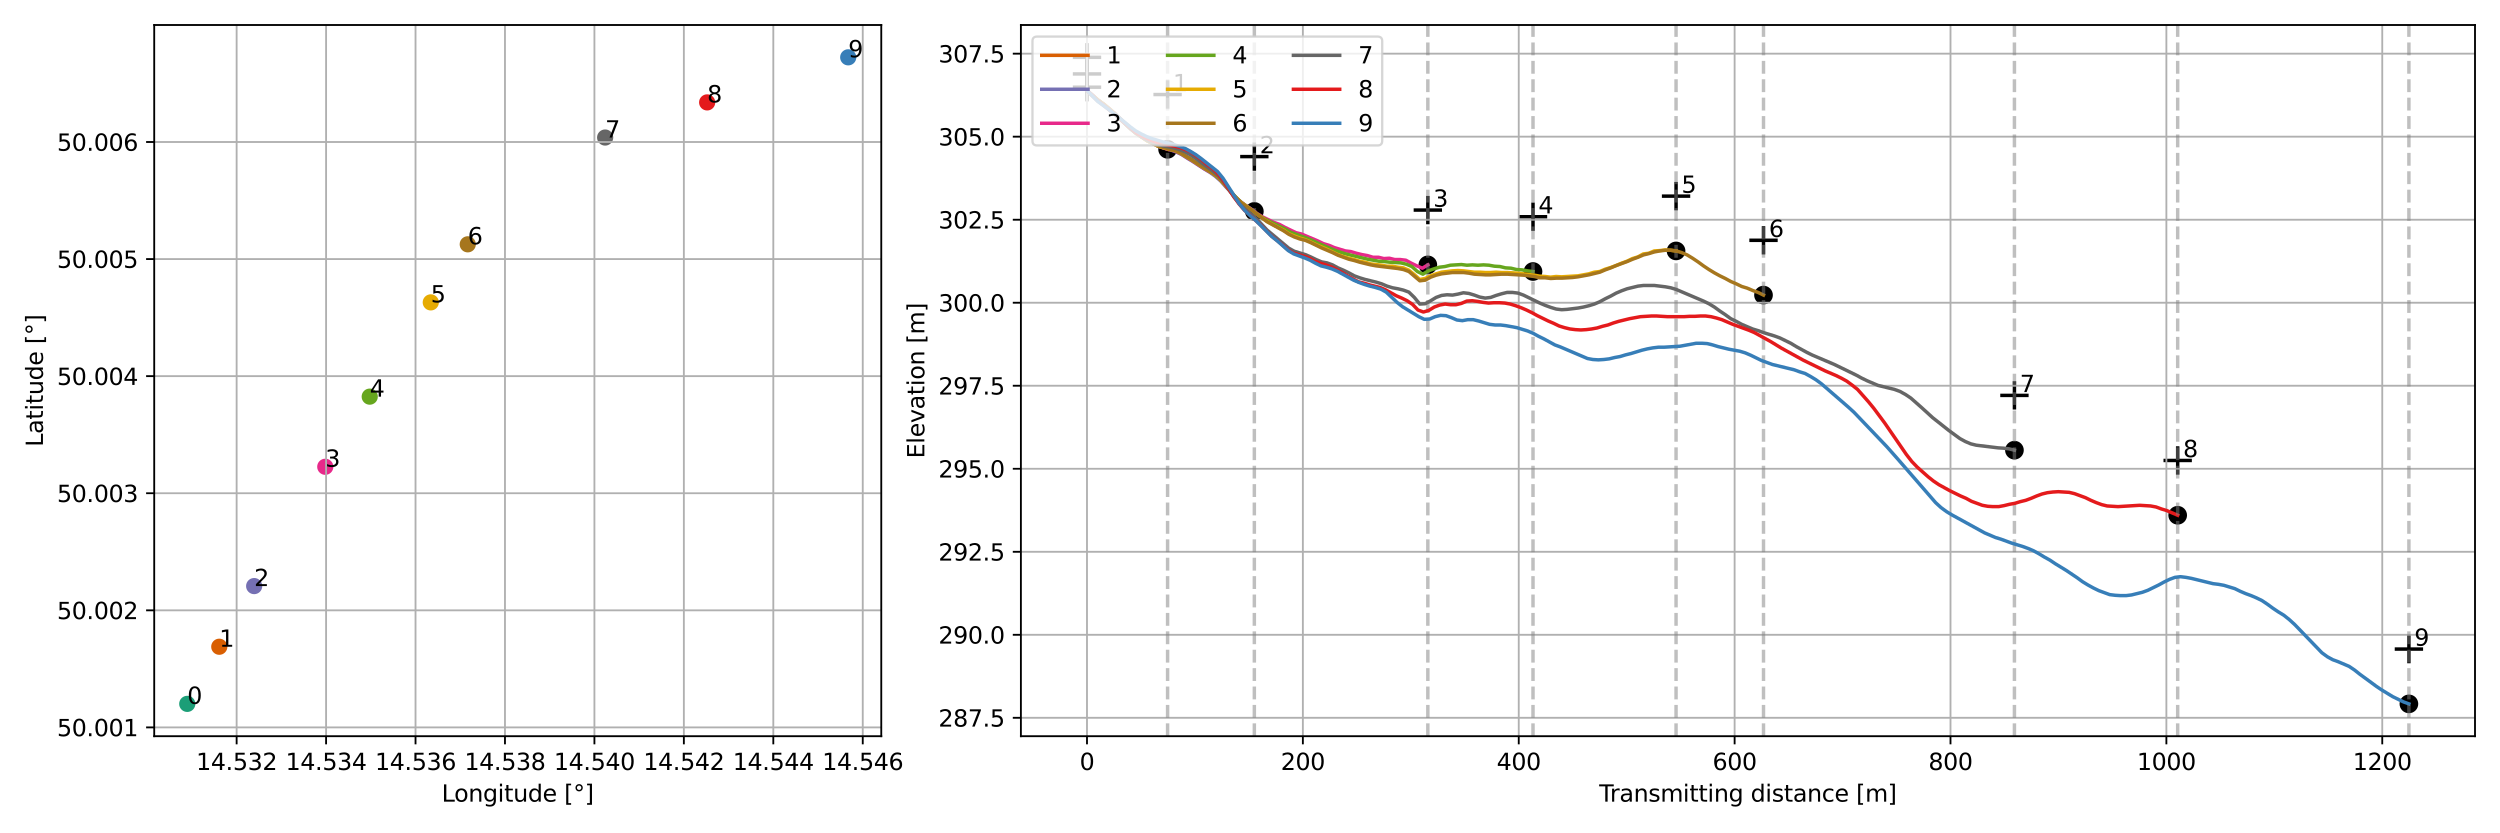 <?xml version="1.0" encoding="utf-8" standalone="no"?>
<!DOCTYPE svg PUBLIC "-//W3C//DTD SVG 1.1//EN"
  "http://www.w3.org/Graphics/SVG/1.1/DTD/svg11.dtd">
<svg xmlns:xlink="http://www.w3.org/1999/xlink" width="1080pt" height="360pt" viewBox="0 0 1080 360" xmlns="http://www.w3.org/2000/svg" version="1.1">
 <defs>
  <style type="text/css">*{stroke-linejoin: round; stroke-linecap: butt}</style>
 </defs>
 <g id="figure_1">
  <g id="patch_1">
   <path d="M 0 360 
L 1080 360 
L 1080 0 
L 0 0 
z
" style="fill: #ffffff"/>
  </g>
  <g id="axes_1">
   <g id="patch_2">
    <path d="M 66.62 318.04 
L 380.707 318.04 
L 380.707 10.8 
L 66.62 10.8 
z
" style="fill: #ffffff"/>
   </g>
   <g id="PathCollection_1">
    <defs>
     <path id="m8d1e2ecdee" d="M 0 3 
C 0.796 3 1.559 2.684 2.121 2.121 
C 2.684 1.559 3 0.796 3 0 
C 3 -0.796 2.684 -1.559 2.121 -2.121 
C 1.559 -2.684 0.796 -3 0 -3 
C -0.796 -3 -1.559 -2.684 -2.121 -2.121 
C -2.684 -1.559 -3 -0.796 -3 0 
C -3 0.796 -2.684 1.559 -2.121 2.121 
C -1.559 2.684 -0.796 3 0 3 
z
" style="stroke: #1b9e77"/>
    </defs>
    <g clip-path="url(#p57856f4a03)">
     <use xlink:href="#m8d1e2ecdee" x="80.897" y="304.075" style="fill: #1b9e77; stroke: #1b9e77"/>
    </g>
   </g>
   <g id="PathCollection_2">
    <defs>
     <path id="m77c8449b9a" d="M 0 3 
C 0.796 3 1.559 2.684 2.121 2.121 
C 2.684 1.559 3 0.796 3 0 
C 3 -0.796 2.684 -1.559 2.121 -2.121 
C 1.559 -2.684 0.796 -3 0 -3 
C -0.796 -3 -1.559 -2.684 -2.121 -2.121 
C -2.684 -1.559 -3 -0.796 -3 0 
C -3 0.796 -2.684 1.559 -2.121 2.121 
C -1.559 2.684 -0.796 3 0 3 
z
" style="stroke: #d95f02"/>
    </defs>
    <g clip-path="url(#p57856f4a03)">
     <use xlink:href="#m77c8449b9a" x="94.73" y="279.391" style="fill: #d95f02; stroke: #d95f02"/>
    </g>
   </g>
   <g id="PathCollection_3">
    <defs>
     <path id="m82b8ae2845" d="M 0 3 
C 0.796 3 1.559 2.684 2.121 2.121 
C 2.684 1.559 3 0.796 3 0 
C 3 -0.796 2.684 -1.559 2.121 -2.121 
C 1.559 -2.684 0.796 -3 0 -3 
C -0.796 -3 -1.559 -2.684 -2.121 -2.121 
C -2.684 -1.559 -3 -0.796 -3 0 
C -3 0.796 -2.684 1.559 -2.121 2.121 
C -1.559 2.684 -0.796 3 0 3 
z
" style="stroke: #7570b3"/>
    </defs>
    <g clip-path="url(#p57856f4a03)">
     <use xlink:href="#m82b8ae2845" x="109.8" y="253.19" style="fill: #7570b3; stroke: #7570b3"/>
    </g>
   </g>
   <g id="PathCollection_4">
    <defs>
     <path id="m0d121f00ee" d="M 0 3 
C 0.796 3 1.559 2.684 2.121 2.121 
C 2.684 1.559 3 0.796 3 0 
C 3 -0.796 2.684 -1.559 2.121 -2.121 
C 1.559 -2.684 0.796 -3 0 -3 
C -0.796 -3 -1.559 -2.684 -2.121 -2.121 
C -2.684 -1.559 -3 -0.796 -3 0 
C -3 0.796 -2.684 1.559 -2.121 2.121 
C -1.559 2.684 -0.796 3 0 3 
z
" style="stroke: #e7298a"/>
    </defs>
    <g clip-path="url(#p57856f4a03)">
     <use xlink:href="#m0d121f00ee" x="140.519" y="201.648" style="fill: #e7298a; stroke: #e7298a"/>
    </g>
   </g>
   <g id="PathCollection_5">
    <defs>
     <path id="m533a29ec89" d="M 0 3 
C 0.796 3 1.559 2.684 2.121 2.121 
C 2.684 1.559 3 0.796 3 0 
C 3 -0.796 2.684 -1.559 2.121 -2.121 
C 1.559 -2.684 0.796 -3 0 -3 
C -0.796 -3 -1.559 -2.684 -2.121 -2.121 
C -2.684 -1.559 -3 -0.796 -3 0 
C -3 0.796 -2.684 1.559 -2.121 2.121 
C -1.559 2.684 -0.796 3 0 3 
z
" style="stroke: #66a61e"/>
    </defs>
    <g clip-path="url(#p57856f4a03)">
     <use xlink:href="#m533a29ec89" x="159.723" y="171.35" style="fill: #66a61e; stroke: #66a61e"/>
    </g>
   </g>
   <g id="PathCollection_6">
    <defs>
     <path id="m98988d9fe2" d="M 0 3 
C 0.796 3 1.559 2.684 2.121 2.121 
C 2.684 1.559 3 0.796 3 0 
C 3 -0.796 2.684 -1.559 2.121 -2.121 
C 1.559 -2.684 0.796 -3 0 -3 
C -0.796 -3 -1.559 -2.684 -2.121 -2.121 
C -2.684 -1.559 -3 -0.796 -3 0 
C -3 0.796 -2.684 1.559 -2.121 2.121 
C -1.559 2.684 -0.796 3 0 3 
z
" style="stroke: #e6ab02"/>
    </defs>
    <g clip-path="url(#p57856f4a03)">
     <use xlink:href="#m98988d9fe2" x="186.095" y="130.632" style="fill: #e6ab02; stroke: #e6ab02"/>
    </g>
   </g>
   <g id="PathCollection_7">
    <defs>
     <path id="m28f6619f75" d="M 0 3 
C 0.796 3 1.559 2.684 2.121 2.121 
C 2.684 1.559 3 0.796 3 0 
C 3 -0.796 2.684 -1.559 2.121 -2.121 
C 1.559 -2.684 0.796 -3 0 -3 
C -0.796 -3 -1.559 -2.684 -2.121 -2.121 
C -2.684 -1.559 -3 -0.796 -3 0 
C -3 0.796 -2.684 1.559 -2.121 2.121 
C -1.559 2.684 -0.796 3 0 3 
z
" style="stroke: #a6761d"/>
    </defs>
    <g clip-path="url(#p57856f4a03)">
     <use xlink:href="#m28f6619f75" x="202.073" y="105.544" style="fill: #a6761d; stroke: #a6761d"/>
    </g>
   </g>
   <g id="PathCollection_8">
    <defs>
     <path id="mb06e8026f5" d="M 0 3 
C 0.796 3 1.559 2.684 2.121 2.121 
C 2.684 1.559 3 0.796 3 0 
C 3 -0.796 2.684 -1.559 2.121 -2.121 
C 1.559 -2.684 0.796 -3 0 -3 
C -0.796 -3 -1.559 -2.684 -2.121 -2.121 
C -2.684 -1.559 -3 -0.796 -3 0 
C -3 0.796 -2.684 1.559 -2.121 2.121 
C -1.559 2.684 -0.796 3 0 3 
z
" style="stroke: #666666"/>
    </defs>
    <g clip-path="url(#p57856f4a03)">
     <use xlink:href="#mb06e8026f5" x="261.425" y="59.414" style="fill: #666666; stroke: #666666"/>
    </g>
   </g>
   <g id="PathCollection_9">
    <defs>
     <path id="m454602dba8" d="M 0 3 
C 0.796 3 1.559 2.684 2.121 2.121 
C 2.684 1.559 3 0.796 3 0 
C 3 -0.796 2.684 -1.559 2.121 -2.121 
C 1.559 -2.684 0.796 -3 0 -3 
C -0.796 -3 -1.559 -2.684 -2.121 -2.121 
C -2.684 -1.559 -3 -0.796 -3 0 
C -3 0.796 -2.684 1.559 -2.121 2.121 
C -1.559 2.684 -0.796 3 0 3 
z
" style="stroke: #e41a1c"/>
    </defs>
    <g clip-path="url(#p57856f4a03)">
     <use xlink:href="#m454602dba8" x="305.494" y="44.239" style="fill: #e41a1c; stroke: #e41a1c"/>
    </g>
   </g>
   <g id="PathCollection_10">
    <defs>
     <path id="meeae938946" d="M 0 3 
C 0.796 3 1.559 2.684 2.121 2.121 
C 2.684 1.559 3 0.796 3 0 
C 3 -0.796 2.684 -1.559 2.121 -2.121 
C 1.559 -2.684 0.796 -3 0 -3 
C -0.796 -3 -1.559 -2.684 -2.121 -2.121 
C -2.684 -1.559 -3 -0.796 -3 0 
C -3 0.796 -2.684 1.559 -2.121 2.121 
C -1.559 2.684 -0.796 3 0 3 
z
" style="stroke: #377eb8"/>
    </defs>
    <g clip-path="url(#p57856f4a03)">
     <use xlink:href="#meeae938946" x="366.43" y="24.765" style="fill: #377eb8; stroke: #377eb8"/>
    </g>
   </g>
   <g id="matplotlib.axis_1">
    <g id="xtick_1">
     <g id="line2d_1">
      <path d="M 102.226 318.04 
L 102.226 10.8 
" clip-path="url(#p57856f4a03)" style="fill: none; stroke: #b0b0b0; stroke-width: 0.8; stroke-linecap: square"/>
     </g>
     <g id="line2d_2">
      <defs>
       <path id="mdb16a722f8" d="M 0 0 
L 0 3.5 
" style="stroke: #000000; stroke-width: 0.8"/>
      </defs>
      <g>
       <use xlink:href="#mdb16a722f8" x="102.226" y="318.04" style="stroke: #000000; stroke-width: 0.8"/>
      </g>
     </g>
     <g id="text_1">
      <!-- 14.532 -->
      <g transform="translate(84.731 332.638) scale(0.1 -0.1)">
       <defs>
        <path id="DejaVuSans-31" d="M 794 531 
L 1825 531 
L 1825 4091 
L 703 3866 
L 703 4441 
L 1819 4666 
L 2450 4666 
L 2450 531 
L 3481 531 
L 3481 0 
L 794 0 
L 794 531 
z
" transform="scale(0.016)"/>
        <path id="DejaVuSans-34" d="M 2419 4116 
L 825 1625 
L 2419 1625 
L 2419 4116 
z
M 2253 4666 
L 3047 4666 
L 3047 1625 
L 3713 1625 
L 3713 1100 
L 3047 1100 
L 3047 0 
L 2419 0 
L 2419 1100 
L 313 1100 
L 313 1709 
L 2253 4666 
z
" transform="scale(0.016)"/>
        <path id="DejaVuSans-2e" d="M 684 794 
L 1344 794 
L 1344 0 
L 684 0 
L 684 794 
z
" transform="scale(0.016)"/>
        <path id="DejaVuSans-35" d="M 691 4666 
L 3169 4666 
L 3169 4134 
L 1269 4134 
L 1269 2991 
Q 1406 3038 1543 3061 
Q 1681 3084 1819 3084 
Q 2600 3084 3056 2656 
Q 3513 2228 3513 1497 
Q 3513 744 3044 326 
Q 2575 -91 1722 -91 
Q 1428 -91 1123 -41 
Q 819 9 494 109 
L 494 744 
Q 775 591 1075 516 
Q 1375 441 1709 441 
Q 2250 441 2565 725 
Q 2881 1009 2881 1497 
Q 2881 1984 2565 2268 
Q 2250 2553 1709 2553 
Q 1456 2553 1204 2497 
Q 953 2441 691 2322 
L 691 4666 
z
" transform="scale(0.016)"/>
        <path id="DejaVuSans-33" d="M 2597 2516 
Q 3050 2419 3304 2112 
Q 3559 1806 3559 1356 
Q 3559 666 3084 287 
Q 2609 -91 1734 -91 
Q 1441 -91 1130 -33 
Q 819 25 488 141 
L 488 750 
Q 750 597 1062 519 
Q 1375 441 1716 441 
Q 2309 441 2620 675 
Q 2931 909 2931 1356 
Q 2931 1769 2642 2001 
Q 2353 2234 1838 2234 
L 1294 2234 
L 1294 2753 
L 1863 2753 
Q 2328 2753 2575 2939 
Q 2822 3125 2822 3475 
Q 2822 3834 2567 4026 
Q 2313 4219 1838 4219 
Q 1578 4219 1281 4162 
Q 984 4106 628 3988 
L 628 4550 
Q 988 4650 1302 4700 
Q 1616 4750 1894 4750 
Q 2613 4750 3031 4423 
Q 3450 4097 3450 3541 
Q 3450 3153 3228 2886 
Q 3006 2619 2597 2516 
z
" transform="scale(0.016)"/>
        <path id="DejaVuSans-32" d="M 1228 531 
L 3431 531 
L 3431 0 
L 469 0 
L 469 531 
Q 828 903 1448 1529 
Q 2069 2156 2228 2338 
Q 2531 2678 2651 2914 
Q 2772 3150 2772 3378 
Q 2772 3750 2511 3984 
Q 2250 4219 1831 4219 
Q 1534 4219 1204 4116 
Q 875 4013 500 3803 
L 500 4441 
Q 881 4594 1212 4672 
Q 1544 4750 1819 4750 
Q 2544 4750 2975 4387 
Q 3406 4025 3406 3419 
Q 3406 3131 3298 2873 
Q 3191 2616 2906 2266 
Q 2828 2175 2409 1742 
Q 1991 1309 1228 531 
z
" transform="scale(0.016)"/>
       </defs>
       <use xlink:href="#DejaVuSans-31"/>
       <use xlink:href="#DejaVuSans-34" x="63.623"/>
       <use xlink:href="#DejaVuSans-2e" x="127.246"/>
       <use xlink:href="#DejaVuSans-35" x="159.033"/>
       <use xlink:href="#DejaVuSans-33" x="222.656"/>
       <use xlink:href="#DejaVuSans-32" x="286.279"/>
      </g>
     </g>
    </g>
    <g id="xtick_2">
     <g id="line2d_3">
      <path d="M 140.867 318.04 
L 140.867 10.8 
" clip-path="url(#p57856f4a03)" style="fill: none; stroke: #b0b0b0; stroke-width: 0.8; stroke-linecap: square"/>
     </g>
     <g id="line2d_4">
      <g>
       <use xlink:href="#mdb16a722f8" x="140.867" y="318.04" style="stroke: #000000; stroke-width: 0.8"/>
      </g>
     </g>
     <g id="text_2">
      <!-- 14.534 -->
      <g transform="translate(123.371 332.638) scale(0.1 -0.1)">
       <use xlink:href="#DejaVuSans-31"/>
       <use xlink:href="#DejaVuSans-34" x="63.623"/>
       <use xlink:href="#DejaVuSans-2e" x="127.246"/>
       <use xlink:href="#DejaVuSans-35" x="159.033"/>
       <use xlink:href="#DejaVuSans-33" x="222.656"/>
       <use xlink:href="#DejaVuSans-34" x="286.279"/>
      </g>
     </g>
    </g>
    <g id="xtick_3">
     <g id="line2d_5">
      <path d="M 179.507 318.04 
L 179.507 10.8 
" clip-path="url(#p57856f4a03)" style="fill: none; stroke: #b0b0b0; stroke-width: 0.8; stroke-linecap: square"/>
     </g>
     <g id="line2d_6">
      <g>
       <use xlink:href="#mdb16a722f8" x="179.507" y="318.04" style="stroke: #000000; stroke-width: 0.8"/>
      </g>
     </g>
     <g id="text_3">
      <!-- 14.536 -->
      <g transform="translate(162.012 332.638) scale(0.1 -0.1)">
       <defs>
        <path id="DejaVuSans-36" d="M 2113 2584 
Q 1688 2584 1439 2293 
Q 1191 2003 1191 1497 
Q 1191 994 1439 701 
Q 1688 409 2113 409 
Q 2538 409 2786 701 
Q 3034 994 3034 1497 
Q 3034 2003 2786 2293 
Q 2538 2584 2113 2584 
z
M 3366 4563 
L 3366 3988 
Q 3128 4100 2886 4159 
Q 2644 4219 2406 4219 
Q 1781 4219 1451 3797 
Q 1122 3375 1075 2522 
Q 1259 2794 1537 2939 
Q 1816 3084 2150 3084 
Q 2853 3084 3261 2657 
Q 3669 2231 3669 1497 
Q 3669 778 3244 343 
Q 2819 -91 2113 -91 
Q 1303 -91 875 529 
Q 447 1150 447 2328 
Q 447 3434 972 4092 
Q 1497 4750 2381 4750 
Q 2619 4750 2861 4703 
Q 3103 4656 3366 4563 
z
" transform="scale(0.016)"/>
       </defs>
       <use xlink:href="#DejaVuSans-31"/>
       <use xlink:href="#DejaVuSans-34" x="63.623"/>
       <use xlink:href="#DejaVuSans-2e" x="127.246"/>
       <use xlink:href="#DejaVuSans-35" x="159.033"/>
       <use xlink:href="#DejaVuSans-33" x="222.656"/>
       <use xlink:href="#DejaVuSans-36" x="286.279"/>
      </g>
     </g>
    </g>
    <g id="xtick_4">
     <g id="line2d_7">
      <path d="M 218.147 318.04 
L 218.147 10.8 
" clip-path="url(#p57856f4a03)" style="fill: none; stroke: #b0b0b0; stroke-width: 0.8; stroke-linecap: square"/>
     </g>
     <g id="line2d_8">
      <g>
       <use xlink:href="#mdb16a722f8" x="218.147" y="318.04" style="stroke: #000000; stroke-width: 0.8"/>
      </g>
     </g>
     <g id="text_4">
      <!-- 14.538 -->
      <g transform="translate(200.652 332.638) scale(0.1 -0.1)">
       <defs>
        <path id="DejaVuSans-38" d="M 2034 2216 
Q 1584 2216 1326 1975 
Q 1069 1734 1069 1313 
Q 1069 891 1326 650 
Q 1584 409 2034 409 
Q 2484 409 2743 651 
Q 3003 894 3003 1313 
Q 3003 1734 2745 1975 
Q 2488 2216 2034 2216 
z
M 1403 2484 
Q 997 2584 770 2862 
Q 544 3141 544 3541 
Q 544 4100 942 4425 
Q 1341 4750 2034 4750 
Q 2731 4750 3128 4425 
Q 3525 4100 3525 3541 
Q 3525 3141 3298 2862 
Q 3072 2584 2669 2484 
Q 3125 2378 3379 2068 
Q 3634 1759 3634 1313 
Q 3634 634 3220 271 
Q 2806 -91 2034 -91 
Q 1263 -91 848 271 
Q 434 634 434 1313 
Q 434 1759 690 2068 
Q 947 2378 1403 2484 
z
M 1172 3481 
Q 1172 3119 1398 2916 
Q 1625 2713 2034 2713 
Q 2441 2713 2670 2916 
Q 2900 3119 2900 3481 
Q 2900 3844 2670 4047 
Q 2441 4250 2034 4250 
Q 1625 4250 1398 4047 
Q 1172 3844 1172 3481 
z
" transform="scale(0.016)"/>
       </defs>
       <use xlink:href="#DejaVuSans-31"/>
       <use xlink:href="#DejaVuSans-34" x="63.623"/>
       <use xlink:href="#DejaVuSans-2e" x="127.246"/>
       <use xlink:href="#DejaVuSans-35" x="159.033"/>
       <use xlink:href="#DejaVuSans-33" x="222.656"/>
       <use xlink:href="#DejaVuSans-38" x="286.279"/>
      </g>
     </g>
    </g>
    <g id="xtick_5">
     <g id="line2d_9">
      <path d="M 256.788 318.04 
L 256.788 10.8 
" clip-path="url(#p57856f4a03)" style="fill: none; stroke: #b0b0b0; stroke-width: 0.8; stroke-linecap: square"/>
     </g>
     <g id="line2d_10">
      <g>
       <use xlink:href="#mdb16a722f8" x="256.788" y="318.04" style="stroke: #000000; stroke-width: 0.8"/>
      </g>
     </g>
     <g id="text_5">
      <!-- 14.540 -->
      <g transform="translate(239.293 332.638) scale(0.1 -0.1)">
       <defs>
        <path id="DejaVuSans-30" d="M 2034 4250 
Q 1547 4250 1301 3770 
Q 1056 3291 1056 2328 
Q 1056 1369 1301 889 
Q 1547 409 2034 409 
Q 2525 409 2770 889 
Q 3016 1369 3016 2328 
Q 3016 3291 2770 3770 
Q 2525 4250 2034 4250 
z
M 2034 4750 
Q 2819 4750 3233 4129 
Q 3647 3509 3647 2328 
Q 3647 1150 3233 529 
Q 2819 -91 2034 -91 
Q 1250 -91 836 529 
Q 422 1150 422 2328 
Q 422 3509 836 4129 
Q 1250 4750 2034 4750 
z
" transform="scale(0.016)"/>
       </defs>
       <use xlink:href="#DejaVuSans-31"/>
       <use xlink:href="#DejaVuSans-34" x="63.623"/>
       <use xlink:href="#DejaVuSans-2e" x="127.246"/>
       <use xlink:href="#DejaVuSans-35" x="159.033"/>
       <use xlink:href="#DejaVuSans-34" x="222.656"/>
       <use xlink:href="#DejaVuSans-30" x="286.279"/>
      </g>
     </g>
    </g>
    <g id="xtick_6">
     <g id="line2d_11">
      <path d="M 295.428 318.04 
L 295.428 10.8 
" clip-path="url(#p57856f4a03)" style="fill: none; stroke: #b0b0b0; stroke-width: 0.8; stroke-linecap: square"/>
     </g>
     <g id="line2d_12">
      <g>
       <use xlink:href="#mdb16a722f8" x="295.428" y="318.04" style="stroke: #000000; stroke-width: 0.8"/>
      </g>
     </g>
     <g id="text_6">
      <!-- 14.542 -->
      <g transform="translate(277.933 332.638) scale(0.1 -0.1)">
       <use xlink:href="#DejaVuSans-31"/>
       <use xlink:href="#DejaVuSans-34" x="63.623"/>
       <use xlink:href="#DejaVuSans-2e" x="127.246"/>
       <use xlink:href="#DejaVuSans-35" x="159.033"/>
       <use xlink:href="#DejaVuSans-34" x="222.656"/>
       <use xlink:href="#DejaVuSans-32" x="286.279"/>
      </g>
     </g>
    </g>
    <g id="xtick_7">
     <g id="line2d_13">
      <path d="M 334.069 318.04 
L 334.069 10.8 
" clip-path="url(#p57856f4a03)" style="fill: none; stroke: #b0b0b0; stroke-width: 0.8; stroke-linecap: square"/>
     </g>
     <g id="line2d_14">
      <g>
       <use xlink:href="#mdb16a722f8" x="334.069" y="318.04" style="stroke: #000000; stroke-width: 0.8"/>
      </g>
     </g>
     <g id="text_7">
      <!-- 14.544 -->
      <g transform="translate(316.573 332.638) scale(0.1 -0.1)">
       <use xlink:href="#DejaVuSans-31"/>
       <use xlink:href="#DejaVuSans-34" x="63.623"/>
       <use xlink:href="#DejaVuSans-2e" x="127.246"/>
       <use xlink:href="#DejaVuSans-35" x="159.033"/>
       <use xlink:href="#DejaVuSans-34" x="222.656"/>
       <use xlink:href="#DejaVuSans-34" x="286.279"/>
      </g>
     </g>
    </g>
    <g id="xtick_8">
     <g id="line2d_15">
      <path d="M 372.709 318.04 
L 372.709 10.8 
" clip-path="url(#p57856f4a03)" style="fill: none; stroke: #b0b0b0; stroke-width: 0.8; stroke-linecap: square"/>
     </g>
     <g id="line2d_16">
      <g>
       <use xlink:href="#mdb16a722f8" x="372.709" y="318.04" style="stroke: #000000; stroke-width: 0.8"/>
      </g>
     </g>
     <g id="text_8">
      <!-- 14.546 -->
      <g transform="translate(355.214 332.638) scale(0.1 -0.1)">
       <use xlink:href="#DejaVuSans-31"/>
       <use xlink:href="#DejaVuSans-34" x="63.623"/>
       <use xlink:href="#DejaVuSans-2e" x="127.246"/>
       <use xlink:href="#DejaVuSans-35" x="159.033"/>
       <use xlink:href="#DejaVuSans-34" x="222.656"/>
       <use xlink:href="#DejaVuSans-36" x="286.279"/>
      </g>
     </g>
    </g>
    <g id="text_9">
     <!-- Longitude [°] -->
     <g transform="translate(190.803 346.317) scale(0.1 -0.1)">
      <defs>
       <path id="DejaVuSans-4c" d="M 628 4666 
L 1259 4666 
L 1259 531 
L 3531 531 
L 3531 0 
L 628 0 
L 628 4666 
z
" transform="scale(0.016)"/>
       <path id="DejaVuSans-6f" d="M 1959 3097 
Q 1497 3097 1228 2736 
Q 959 2375 959 1747 
Q 959 1119 1226 758 
Q 1494 397 1959 397 
Q 2419 397 2687 759 
Q 2956 1122 2956 1747 
Q 2956 2369 2687 2733 
Q 2419 3097 1959 3097 
z
M 1959 3584 
Q 2709 3584 3137 3096 
Q 3566 2609 3566 1747 
Q 3566 888 3137 398 
Q 2709 -91 1959 -91 
Q 1206 -91 779 398 
Q 353 888 353 1747 
Q 353 2609 779 3096 
Q 1206 3584 1959 3584 
z
" transform="scale(0.016)"/>
       <path id="DejaVuSans-6e" d="M 3513 2113 
L 3513 0 
L 2938 0 
L 2938 2094 
Q 2938 2591 2744 2837 
Q 2550 3084 2163 3084 
Q 1697 3084 1428 2787 
Q 1159 2491 1159 1978 
L 1159 0 
L 581 0 
L 581 3500 
L 1159 3500 
L 1159 2956 
Q 1366 3272 1645 3428 
Q 1925 3584 2291 3584 
Q 2894 3584 3203 3211 
Q 3513 2838 3513 2113 
z
" transform="scale(0.016)"/>
       <path id="DejaVuSans-67" d="M 2906 1791 
Q 2906 2416 2648 2759 
Q 2391 3103 1925 3103 
Q 1463 3103 1205 2759 
Q 947 2416 947 1791 
Q 947 1169 1205 825 
Q 1463 481 1925 481 
Q 2391 481 2648 825 
Q 2906 1169 2906 1791 
z
M 3481 434 
Q 3481 -459 3084 -895 
Q 2688 -1331 1869 -1331 
Q 1566 -1331 1297 -1286 
Q 1028 -1241 775 -1147 
L 775 -588 
Q 1028 -725 1275 -790 
Q 1522 -856 1778 -856 
Q 2344 -856 2625 -561 
Q 2906 -266 2906 331 
L 2906 616 
Q 2728 306 2450 153 
Q 2172 0 1784 0 
Q 1141 0 747 490 
Q 353 981 353 1791 
Q 353 2603 747 3093 
Q 1141 3584 1784 3584 
Q 2172 3584 2450 3431 
Q 2728 3278 2906 2969 
L 2906 3500 
L 3481 3500 
L 3481 434 
z
" transform="scale(0.016)"/>
       <path id="DejaVuSans-69" d="M 603 3500 
L 1178 3500 
L 1178 0 
L 603 0 
L 603 3500 
z
M 603 4863 
L 1178 4863 
L 1178 4134 
L 603 4134 
L 603 4863 
z
" transform="scale(0.016)"/>
       <path id="DejaVuSans-74" d="M 1172 4494 
L 1172 3500 
L 2356 3500 
L 2356 3053 
L 1172 3053 
L 1172 1153 
Q 1172 725 1289 603 
Q 1406 481 1766 481 
L 2356 481 
L 2356 0 
L 1766 0 
Q 1100 0 847 248 
Q 594 497 594 1153 
L 594 3053 
L 172 3053 
L 172 3500 
L 594 3500 
L 594 4494 
L 1172 4494 
z
" transform="scale(0.016)"/>
       <path id="DejaVuSans-75" d="M 544 1381 
L 544 3500 
L 1119 3500 
L 1119 1403 
Q 1119 906 1312 657 
Q 1506 409 1894 409 
Q 2359 409 2629 706 
Q 2900 1003 2900 1516 
L 2900 3500 
L 3475 3500 
L 3475 0 
L 2900 0 
L 2900 538 
Q 2691 219 2414 64 
Q 2138 -91 1772 -91 
Q 1169 -91 856 284 
Q 544 659 544 1381 
z
M 1991 3584 
L 1991 3584 
z
" transform="scale(0.016)"/>
       <path id="DejaVuSans-64" d="M 2906 2969 
L 2906 4863 
L 3481 4863 
L 3481 0 
L 2906 0 
L 2906 525 
Q 2725 213 2448 61 
Q 2172 -91 1784 -91 
Q 1150 -91 751 415 
Q 353 922 353 1747 
Q 353 2572 751 3078 
Q 1150 3584 1784 3584 
Q 2172 3584 2448 3432 
Q 2725 3281 2906 2969 
z
M 947 1747 
Q 947 1113 1208 752 
Q 1469 391 1925 391 
Q 2381 391 2643 752 
Q 2906 1113 2906 1747 
Q 2906 2381 2643 2742 
Q 2381 3103 1925 3103 
Q 1469 3103 1208 2742 
Q 947 2381 947 1747 
z
" transform="scale(0.016)"/>
       <path id="DejaVuSans-65" d="M 3597 1894 
L 3597 1613 
L 953 1613 
Q 991 1019 1311 708 
Q 1631 397 2203 397 
Q 2534 397 2845 478 
Q 3156 559 3463 722 
L 3463 178 
Q 3153 47 2828 -22 
Q 2503 -91 2169 -91 
Q 1331 -91 842 396 
Q 353 884 353 1716 
Q 353 2575 817 3079 
Q 1281 3584 2069 3584 
Q 2775 3584 3186 3129 
Q 3597 2675 3597 1894 
z
M 3022 2063 
Q 3016 2534 2758 2815 
Q 2500 3097 2075 3097 
Q 1594 3097 1305 2825 
Q 1016 2553 972 2059 
L 3022 2063 
z
" transform="scale(0.016)"/>
       <path id="DejaVuSans-20" transform="scale(0.016)"/>
       <path id="DejaVuSans-5b" d="M 550 4863 
L 1875 4863 
L 1875 4416 
L 1125 4416 
L 1125 -397 
L 1875 -397 
L 1875 -844 
L 550 -844 
L 550 4863 
z
" transform="scale(0.016)"/>
       <path id="DejaVuSans-b0" d="M 1600 4347 
Q 1350 4347 1178 4173 
Q 1006 4000 1006 3750 
Q 1006 3503 1178 3333 
Q 1350 3163 1600 3163 
Q 1850 3163 2022 3333 
Q 2194 3503 2194 3750 
Q 2194 3997 2020 4172 
Q 1847 4347 1600 4347 
z
M 1600 4750 
Q 1800 4750 1984 4673 
Q 2169 4597 2303 4453 
Q 2447 4313 2519 4134 
Q 2591 3956 2591 3750 
Q 2591 3338 2302 3052 
Q 2013 2766 1594 2766 
Q 1172 2766 890 3047 
Q 609 3328 609 3750 
Q 609 4169 896 4459 
Q 1184 4750 1600 4750 
z
" transform="scale(0.016)"/>
       <path id="DejaVuSans-5d" d="M 1947 4863 
L 1947 -844 
L 622 -844 
L 622 -397 
L 1369 -397 
L 1369 4416 
L 622 4416 
L 622 4863 
L 1947 4863 
z
" transform="scale(0.016)"/>
      </defs>
      <use xlink:href="#DejaVuSans-4c"/>
      <use xlink:href="#DejaVuSans-6f" x="53.963"/>
      <use xlink:href="#DejaVuSans-6e" x="115.145"/>
      <use xlink:href="#DejaVuSans-67" x="178.523"/>
      <use xlink:href="#DejaVuSans-69" x="242"/>
      <use xlink:href="#DejaVuSans-74" x="269.783"/>
      <use xlink:href="#DejaVuSans-75" x="308.992"/>
      <use xlink:href="#DejaVuSans-64" x="372.371"/>
      <use xlink:href="#DejaVuSans-65" x="435.848"/>
      <use xlink:href="#DejaVuSans-20" x="497.371"/>
      <use xlink:href="#DejaVuSans-5b" x="529.158"/>
      <use xlink:href="#DejaVuSans-b0" x="568.172"/>
      <use xlink:href="#DejaVuSans-5d" x="618.172"/>
     </g>
    </g>
   </g>
   <g id="matplotlib.axis_2">
    <g id="ytick_1">
     <g id="line2d_17">
      <path d="M 66.62 314.241 
L 380.707 314.241 
" clip-path="url(#p57856f4a03)" style="fill: none; stroke: #b0b0b0; stroke-width: 0.8; stroke-linecap: square"/>
     </g>
     <g id="line2d_18">
      <defs>
       <path id="me4434f902f" d="M 0 0 
L -3.5 0 
" style="stroke: #000000; stroke-width: 0.8"/>
      </defs>
      <g>
       <use xlink:href="#me4434f902f" x="66.62" y="314.241" style="stroke: #000000; stroke-width: 0.8"/>
      </g>
     </g>
     <g id="text_10">
      <!-- 50.001 -->
      <g transform="translate(24.629 318.041) scale(0.1 -0.1)">
       <use xlink:href="#DejaVuSans-35"/>
       <use xlink:href="#DejaVuSans-30" x="63.623"/>
       <use xlink:href="#DejaVuSans-2e" x="127.246"/>
       <use xlink:href="#DejaVuSans-30" x="159.033"/>
       <use xlink:href="#DejaVuSans-30" x="222.656"/>
       <use xlink:href="#DejaVuSans-31" x="286.279"/>
      </g>
     </g>
    </g>
    <g id="ytick_2">
     <g id="line2d_19">
      <path d="M 66.62 263.66 
L 380.707 263.66 
" clip-path="url(#p57856f4a03)" style="fill: none; stroke: #b0b0b0; stroke-width: 0.8; stroke-linecap: square"/>
     </g>
     <g id="line2d_20">
      <g>
       <use xlink:href="#me4434f902f" x="66.62" y="263.66" style="stroke: #000000; stroke-width: 0.8"/>
      </g>
     </g>
     <g id="text_11">
      <!-- 50.002 -->
      <g transform="translate(24.629 267.459) scale(0.1 -0.1)">
       <use xlink:href="#DejaVuSans-35"/>
       <use xlink:href="#DejaVuSans-30" x="63.623"/>
       <use xlink:href="#DejaVuSans-2e" x="127.246"/>
       <use xlink:href="#DejaVuSans-30" x="159.033"/>
       <use xlink:href="#DejaVuSans-30" x="222.656"/>
       <use xlink:href="#DejaVuSans-32" x="286.279"/>
      </g>
     </g>
    </g>
    <g id="ytick_3">
     <g id="line2d_21">
      <path d="M 66.62 213.079 
L 380.707 213.079 
" clip-path="url(#p57856f4a03)" style="fill: none; stroke: #b0b0b0; stroke-width: 0.8; stroke-linecap: square"/>
     </g>
     <g id="line2d_22">
      <g>
       <use xlink:href="#me4434f902f" x="66.62" y="213.079" style="stroke: #000000; stroke-width: 0.8"/>
      </g>
     </g>
     <g id="text_12">
      <!-- 50.003 -->
      <g transform="translate(24.629 216.878) scale(0.1 -0.1)">
       <use xlink:href="#DejaVuSans-35"/>
       <use xlink:href="#DejaVuSans-30" x="63.623"/>
       <use xlink:href="#DejaVuSans-2e" x="127.246"/>
       <use xlink:href="#DejaVuSans-30" x="159.033"/>
       <use xlink:href="#DejaVuSans-30" x="222.656"/>
       <use xlink:href="#DejaVuSans-33" x="286.279"/>
      </g>
     </g>
    </g>
    <g id="ytick_4">
     <g id="line2d_23">
      <path d="M 66.62 162.498 
L 380.707 162.498 
" clip-path="url(#p57856f4a03)" style="fill: none; stroke: #b0b0b0; stroke-width: 0.8; stroke-linecap: square"/>
     </g>
     <g id="line2d_24">
      <g>
       <use xlink:href="#me4434f902f" x="66.62" y="162.498" style="stroke: #000000; stroke-width: 0.8"/>
      </g>
     </g>
     <g id="text_13">
      <!-- 50.004 -->
      <g transform="translate(24.629 166.297) scale(0.1 -0.1)">
       <use xlink:href="#DejaVuSans-35"/>
       <use xlink:href="#DejaVuSans-30" x="63.623"/>
       <use xlink:href="#DejaVuSans-2e" x="127.246"/>
       <use xlink:href="#DejaVuSans-30" x="159.033"/>
       <use xlink:href="#DejaVuSans-30" x="222.656"/>
       <use xlink:href="#DejaVuSans-34" x="286.279"/>
      </g>
     </g>
    </g>
    <g id="ytick_5">
     <g id="line2d_25">
      <path d="M 66.62 111.917 
L 380.707 111.917 
" clip-path="url(#p57856f4a03)" style="fill: none; stroke: #b0b0b0; stroke-width: 0.8; stroke-linecap: square"/>
     </g>
     <g id="line2d_26">
      <g>
       <use xlink:href="#me4434f902f" x="66.62" y="111.917" style="stroke: #000000; stroke-width: 0.8"/>
      </g>
     </g>
     <g id="text_14">
      <!-- 50.005 -->
      <g transform="translate(24.629 115.716) scale(0.1 -0.1)">
       <use xlink:href="#DejaVuSans-35"/>
       <use xlink:href="#DejaVuSans-30" x="63.623"/>
       <use xlink:href="#DejaVuSans-2e" x="127.246"/>
       <use xlink:href="#DejaVuSans-30" x="159.033"/>
       <use xlink:href="#DejaVuSans-30" x="222.656"/>
       <use xlink:href="#DejaVuSans-35" x="286.279"/>
      </g>
     </g>
    </g>
    <g id="ytick_6">
     <g id="line2d_27">
      <path d="M 66.62 61.336 
L 380.707 61.336 
" clip-path="url(#p57856f4a03)" style="fill: none; stroke: #b0b0b0; stroke-width: 0.8; stroke-linecap: square"/>
     </g>
     <g id="line2d_28">
      <g>
       <use xlink:href="#me4434f902f" x="66.62" y="61.336" style="stroke: #000000; stroke-width: 0.8"/>
      </g>
     </g>
     <g id="text_15">
      <!-- 50.006 -->
      <g transform="translate(24.629 65.135) scale(0.1 -0.1)">
       <use xlink:href="#DejaVuSans-35"/>
       <use xlink:href="#DejaVuSans-30" x="63.623"/>
       <use xlink:href="#DejaVuSans-2e" x="127.246"/>
       <use xlink:href="#DejaVuSans-30" x="159.033"/>
       <use xlink:href="#DejaVuSans-30" x="222.656"/>
       <use xlink:href="#DejaVuSans-36" x="286.279"/>
      </g>
     </g>
    </g>
    <g id="text_16">
     <!-- Latitude [°] -->
     <g transform="translate(18.55 192.99) rotate(-90) scale(0.1 -0.1)">
      <defs>
       <path id="DejaVuSans-61" d="M 2194 1759 
Q 1497 1759 1228 1600 
Q 959 1441 959 1056 
Q 959 750 1161 570 
Q 1363 391 1709 391 
Q 2188 391 2477 730 
Q 2766 1069 2766 1631 
L 2766 1759 
L 2194 1759 
z
M 3341 1997 
L 3341 0 
L 2766 0 
L 2766 531 
Q 2569 213 2275 61 
Q 1981 -91 1556 -91 
Q 1019 -91 701 211 
Q 384 513 384 1019 
Q 384 1609 779 1909 
Q 1175 2209 1959 2209 
L 2766 2209 
L 2766 2266 
Q 2766 2663 2505 2880 
Q 2244 3097 1772 3097 
Q 1472 3097 1187 3025 
Q 903 2953 641 2809 
L 641 3341 
Q 956 3463 1253 3523 
Q 1550 3584 1831 3584 
Q 2591 3584 2966 3190 
Q 3341 2797 3341 1997 
z
" transform="scale(0.016)"/>
      </defs>
      <use xlink:href="#DejaVuSans-4c"/>
      <use xlink:href="#DejaVuSans-61" x="55.713"/>
      <use xlink:href="#DejaVuSans-74" x="116.992"/>
      <use xlink:href="#DejaVuSans-69" x="156.201"/>
      <use xlink:href="#DejaVuSans-74" x="183.984"/>
      <use xlink:href="#DejaVuSans-75" x="223.193"/>
      <use xlink:href="#DejaVuSans-64" x="286.572"/>
      <use xlink:href="#DejaVuSans-65" x="350.049"/>
      <use xlink:href="#DejaVuSans-20" x="411.572"/>
      <use xlink:href="#DejaVuSans-5b" x="443.359"/>
      <use xlink:href="#DejaVuSans-b0" x="482.373"/>
      <use xlink:href="#DejaVuSans-5d" x="532.373"/>
     </g>
    </g>
   </g>
   <g id="patch_3">
    <path d="M 66.62 318.04 
L 66.62 10.8 
" style="fill: none; stroke: #000000; stroke-width: 0.8; stroke-linejoin: miter; stroke-linecap: square"/>
   </g>
   <g id="patch_4">
    <path d="M 380.707 318.04 
L 380.707 10.8 
" style="fill: none; stroke: #000000; stroke-width: 0.8; stroke-linejoin: miter; stroke-linecap: square"/>
   </g>
   <g id="patch_5">
    <path d="M 66.62 318.04 
L 380.707 318.04 
" style="fill: none; stroke: #000000; stroke-width: 0.8; stroke-linejoin: miter; stroke-linecap: square"/>
   </g>
   <g id="patch_6">
    <path d="M 66.62 10.8 
L 380.707 10.8 
" style="fill: none; stroke: #000000; stroke-width: 0.8; stroke-linejoin: miter; stroke-linecap: square"/>
   </g>
   <g id="text_17">
    <!-- 0 -->
    <g transform="translate(80.897 304.075) scale(0.1 -0.1)">
     <use xlink:href="#DejaVuSans-30"/>
    </g>
   </g>
   <g id="text_18">
    <!-- 1 -->
    <g transform="translate(94.73 279.391) scale(0.1 -0.1)">
     <use xlink:href="#DejaVuSans-31"/>
    </g>
   </g>
   <g id="text_19">
    <!-- 2 -->
    <g transform="translate(109.8 253.19) scale(0.1 -0.1)">
     <use xlink:href="#DejaVuSans-32"/>
    </g>
   </g>
   <g id="text_20">
    <!-- 3 -->
    <g transform="translate(140.519 201.648) scale(0.1 -0.1)">
     <use xlink:href="#DejaVuSans-33"/>
    </g>
   </g>
   <g id="text_21">
    <!-- 4 -->
    <g transform="translate(159.723 171.35) scale(0.1 -0.1)">
     <use xlink:href="#DejaVuSans-34"/>
    </g>
   </g>
   <g id="text_22">
    <!-- 5 -->
    <g transform="translate(186.095 130.632) scale(0.1 -0.1)">
     <use xlink:href="#DejaVuSans-35"/>
    </g>
   </g>
   <g id="text_23">
    <!-- 6 -->
    <g transform="translate(202.073 105.544) scale(0.1 -0.1)">
     <use xlink:href="#DejaVuSans-36"/>
    </g>
   </g>
   <g id="text_24">
    <!-- 7 -->
    <g transform="translate(261.425 59.414) scale(0.1 -0.1)">
     <defs>
      <path id="DejaVuSans-37" d="M 525 4666 
L 3525 4666 
L 3525 4397 
L 1831 0 
L 1172 0 
L 2766 4134 
L 525 4134 
L 525 4666 
z
" transform="scale(0.016)"/>
     </defs>
     <use xlink:href="#DejaVuSans-37"/>
    </g>
   </g>
   <g id="text_25">
    <!-- 8 -->
    <g transform="translate(305.494 44.239) scale(0.1 -0.1)">
     <use xlink:href="#DejaVuSans-38"/>
    </g>
   </g>
   <g id="text_26">
    <!-- 9 -->
    <g transform="translate(366.43 24.765) scale(0.1 -0.1)">
     <defs>
      <path id="DejaVuSans-39" d="M 703 97 
L 703 672 
Q 941 559 1184 500 
Q 1428 441 1663 441 
Q 2288 441 2617 861 
Q 2947 1281 2994 2138 
Q 2813 1869 2534 1725 
Q 2256 1581 1919 1581 
Q 1219 1581 811 2004 
Q 403 2428 403 3163 
Q 403 3881 828 4315 
Q 1253 4750 1959 4750 
Q 2769 4750 3195 4129 
Q 3622 3509 3622 2328 
Q 3622 1225 3098 567 
Q 2575 -91 1691 -91 
Q 1453 -91 1209 -44 
Q 966 3 703 97 
z
M 1959 2075 
Q 2384 2075 2632 2365 
Q 2881 2656 2881 3163 
Q 2881 3666 2632 3958 
Q 2384 4250 1959 4250 
Q 1534 4250 1286 3958 
Q 1038 3666 1038 3163 
Q 1038 2656 1286 2365 
Q 1534 2075 1959 2075 
z
" transform="scale(0.016)"/>
     </defs>
     <use xlink:href="#DejaVuSans-39"/>
    </g>
   </g>
  </g>
  <g id="axes_2">
   <g id="patch_7">
    <path d="M 441.027 318.04 
L 1069.2 318.04 
L 1069.2 10.8 
L 441.027 10.8 
z
" style="fill: #ffffff"/>
   </g>
   <g id="PathCollection_11">
    <defs>
     <path id="m71f78ffd31" d="M -6.124 0 
L 6.124 0 
M 0 6.124 
L 0 -6.124 
" style="stroke: #000000; stroke-width: 1.5"/>
    </defs>
    <g clip-path="url(#p7dab3337a1)">
     <use xlink:href="#m71f78ffd31" x="469.58" y="37.677" style="stroke: #000000; stroke-width: 1.5"/>
    </g>
   </g>
   <g id="PathCollection_12">
    <g clip-path="url(#p7dab3337a1)">
     <use xlink:href="#m71f78ffd31" x="469.58" y="31.938" style="stroke: #000000; stroke-width: 1.5"/>
    </g>
   </g>
   <g id="PathCollection_13">
    <g clip-path="url(#p7dab3337a1)">
     <use xlink:href="#m71f78ffd31" x="469.58" y="24.765" style="stroke: #000000; stroke-width: 1.5"/>
    </g>
   </g>
   <g id="PathCollection_14">
    <g clip-path="url(#p7dab3337a1)">
     <use xlink:href="#m71f78ffd31" x="504.401" y="40.833" style="stroke: #000000; stroke-width: 1.5"/>
    </g>
   </g>
   <g id="PathCollection_15">
    <defs>
     <path id="mb5669ab161" d="M 0 3.536 
C 0.938 3.536 1.837 3.163 2.5 2.5 
C 3.163 1.837 3.536 0.938 3.536 0 
C 3.536 -0.938 3.163 -1.837 2.5 -2.5 
C 1.837 -3.163 0.938 -3.536 0 -3.536 
C -0.938 -3.536 -1.837 -3.163 -2.5 -2.5 
C -3.163 -1.837 -3.536 -0.938 -3.536 0 
C -3.536 0.938 -3.163 1.837 -2.5 2.5 
C -1.837 3.163 -0.938 3.536 0 3.536 
z
" style="stroke: #000000"/>
    </defs>
    <g clip-path="url(#p7dab3337a1)">
     <use xlink:href="#mb5669ab161" x="504.401" y="64.503" style="stroke: #000000"/>
    </g>
   </g>
   <g id="PathCollection_16">
    <g clip-path="url(#p7dab3337a1)">
     <use xlink:href="#m71f78ffd31" x="541.876" y="67.659" style="stroke: #000000; stroke-width: 1.5"/>
    </g>
   </g>
   <g id="PathCollection_17">
    <g clip-path="url(#p7dab3337a1)">
     <use xlink:href="#mb5669ab161" x="541.876" y="91.329" style="stroke: #000000"/>
    </g>
   </g>
   <g id="PathCollection_18">
    <g clip-path="url(#p7dab3337a1)">
     <use xlink:href="#m71f78ffd31" x="616.825" y="90.755" style="stroke: #000000; stroke-width: 1.5"/>
    </g>
   </g>
   <g id="PathCollection_19">
    <g clip-path="url(#p7dab3337a1)">
     <use xlink:href="#mb5669ab161" x="616.825" y="114.426" style="stroke: #000000"/>
    </g>
   </g>
   <g id="PathCollection_20">
    <g clip-path="url(#p7dab3337a1)">
     <use xlink:href="#m71f78ffd31" x="662.259" y="93.624" style="stroke: #000000; stroke-width: 1.5"/>
    </g>
   </g>
   <g id="PathCollection_21">
    <g clip-path="url(#p7dab3337a1)">
     <use xlink:href="#mb5669ab161" x="662.259" y="117.295" style="stroke: #000000"/>
    </g>
   </g>
   <g id="PathCollection_22">
    <g clip-path="url(#p7dab3337a1)">
     <use xlink:href="#m71f78ffd31" x="724.058" y="84.73" style="stroke: #000000; stroke-width: 1.5"/>
    </g>
   </g>
   <g id="PathCollection_23">
    <g clip-path="url(#p7dab3337a1)">
     <use xlink:href="#mb5669ab161" x="724.058" y="108.4" style="stroke: #000000"/>
    </g>
   </g>
   <g id="PathCollection_24">
    <g clip-path="url(#p7dab3337a1)">
     <use xlink:href="#m71f78ffd31" x="761.835" y="103.81" style="stroke: #000000; stroke-width: 1.5"/>
    </g>
   </g>
   <g id="PathCollection_25">
    <g clip-path="url(#p7dab3337a1)">
     <use xlink:href="#mb5669ab161" x="761.835" y="127.48" style="stroke: #000000"/>
    </g>
   </g>
   <g id="PathCollection_26">
    <g clip-path="url(#p7dab3337a1)">
     <use xlink:href="#m71f78ffd31" x="870.236" y="170.804" style="stroke: #000000; stroke-width: 1.5"/>
    </g>
   </g>
   <g id="PathCollection_27">
    <g clip-path="url(#p7dab3337a1)">
     <use xlink:href="#mb5669ab161" x="870.236" y="194.474" style="stroke: #000000"/>
    </g>
   </g>
   <g id="PathCollection_28">
    <g clip-path="url(#p7dab3337a1)">
     <use xlink:href="#m71f78ffd31" x="940.757" y="198.921" style="stroke: #000000; stroke-width: 1.5"/>
    </g>
   </g>
   <g id="PathCollection_29">
    <g clip-path="url(#p7dab3337a1)">
     <use xlink:href="#mb5669ab161" x="940.757" y="222.591" style="stroke: #000000"/>
    </g>
   </g>
   <g id="PathCollection_30">
    <g clip-path="url(#p7dab3337a1)">
     <use xlink:href="#m71f78ffd31" x="1040.647" y="280.404" style="stroke: #000000; stroke-width: 1.5"/>
    </g>
   </g>
   <g id="PathCollection_31">
    <g clip-path="url(#p7dab3337a1)">
     <use xlink:href="#mb5669ab161" x="1040.647" y="304.075" style="stroke: #000000"/>
    </g>
   </g>
   <g id="matplotlib.axis_3">
    <g id="xtick_9">
     <g id="line2d_29">
      <path d="M 469.58 318.04 
L 469.58 10.8 
" clip-path="url(#p7dab3337a1)" style="fill: none; stroke: #b0b0b0; stroke-width: 0.8; stroke-linecap: square"/>
     </g>
     <g id="line2d_30">
      <g>
       <use xlink:href="#mdb16a722f8" x="469.58" y="318.04" style="stroke: #000000; stroke-width: 0.8"/>
      </g>
     </g>
     <g id="text_27">
      <!-- 0 -->
      <g transform="translate(466.399 332.638) scale(0.1 -0.1)">
       <use xlink:href="#DejaVuSans-30"/>
      </g>
     </g>
    </g>
    <g id="xtick_10">
     <g id="line2d_31">
      <path d="M 562.839 318.04 
L 562.839 10.8 
" clip-path="url(#p7dab3337a1)" style="fill: none; stroke: #b0b0b0; stroke-width: 0.8; stroke-linecap: square"/>
     </g>
     <g id="line2d_32">
      <g>
       <use xlink:href="#mdb16a722f8" x="562.839" y="318.04" style="stroke: #000000; stroke-width: 0.8"/>
      </g>
     </g>
     <g id="text_28">
      <!-- 200 -->
      <g transform="translate(553.295 332.638) scale(0.1 -0.1)">
       <use xlink:href="#DejaVuSans-32"/>
       <use xlink:href="#DejaVuSans-30" x="63.623"/>
       <use xlink:href="#DejaVuSans-30" x="127.246"/>
      </g>
     </g>
    </g>
    <g id="xtick_11">
     <g id="line2d_33">
      <path d="M 656.098 318.04 
L 656.098 10.8 
" clip-path="url(#p7dab3337a1)" style="fill: none; stroke: #b0b0b0; stroke-width: 0.8; stroke-linecap: square"/>
     </g>
     <g id="line2d_34">
      <g>
       <use xlink:href="#mdb16a722f8" x="656.098" y="318.04" style="stroke: #000000; stroke-width: 0.8"/>
      </g>
     </g>
     <g id="text_29">
      <!-- 400 -->
      <g transform="translate(646.554 332.638) scale(0.1 -0.1)">
       <use xlink:href="#DejaVuSans-34"/>
       <use xlink:href="#DejaVuSans-30" x="63.623"/>
       <use xlink:href="#DejaVuSans-30" x="127.246"/>
      </g>
     </g>
    </g>
    <g id="xtick_12">
     <g id="line2d_35">
      <path d="M 749.357 318.04 
L 749.357 10.8 
" clip-path="url(#p7dab3337a1)" style="fill: none; stroke: #b0b0b0; stroke-width: 0.8; stroke-linecap: square"/>
     </g>
     <g id="line2d_36">
      <g>
       <use xlink:href="#mdb16a722f8" x="749.357" y="318.04" style="stroke: #000000; stroke-width: 0.8"/>
      </g>
     </g>
     <g id="text_30">
      <!-- 600 -->
      <g transform="translate(739.813 332.638) scale(0.1 -0.1)">
       <use xlink:href="#DejaVuSans-36"/>
       <use xlink:href="#DejaVuSans-30" x="63.623"/>
       <use xlink:href="#DejaVuSans-30" x="127.246"/>
      </g>
     </g>
    </g>
    <g id="xtick_13">
     <g id="line2d_37">
      <path d="M 842.616 318.04 
L 842.616 10.8 
" clip-path="url(#p7dab3337a1)" style="fill: none; stroke: #b0b0b0; stroke-width: 0.8; stroke-linecap: square"/>
     </g>
     <g id="line2d_38">
      <g>
       <use xlink:href="#mdb16a722f8" x="842.616" y="318.04" style="stroke: #000000; stroke-width: 0.8"/>
      </g>
     </g>
     <g id="text_31">
      <!-- 800 -->
      <g transform="translate(833.072 332.638) scale(0.1 -0.1)">
       <use xlink:href="#DejaVuSans-38"/>
       <use xlink:href="#DejaVuSans-30" x="63.623"/>
       <use xlink:href="#DejaVuSans-30" x="127.246"/>
      </g>
     </g>
    </g>
    <g id="xtick_14">
     <g id="line2d_39">
      <path d="M 935.875 318.04 
L 935.875 10.8 
" clip-path="url(#p7dab3337a1)" style="fill: none; stroke: #b0b0b0; stroke-width: 0.8; stroke-linecap: square"/>
     </g>
     <g id="line2d_40">
      <g>
       <use xlink:href="#mdb16a722f8" x="935.875" y="318.04" style="stroke: #000000; stroke-width: 0.8"/>
      </g>
     </g>
     <g id="text_32">
      <!-- 1000 -->
      <g transform="translate(923.15 332.638) scale(0.1 -0.1)">
       <use xlink:href="#DejaVuSans-31"/>
       <use xlink:href="#DejaVuSans-30" x="63.623"/>
       <use xlink:href="#DejaVuSans-30" x="127.246"/>
       <use xlink:href="#DejaVuSans-30" x="190.869"/>
      </g>
     </g>
    </g>
    <g id="xtick_15">
     <g id="line2d_41">
      <path d="M 1029.134 318.04 
L 1029.134 10.8 
" clip-path="url(#p7dab3337a1)" style="fill: none; stroke: #b0b0b0; stroke-width: 0.8; stroke-linecap: square"/>
     </g>
     <g id="line2d_42">
      <g>
       <use xlink:href="#mdb16a722f8" x="1029.134" y="318.04" style="stroke: #000000; stroke-width: 0.8"/>
      </g>
     </g>
     <g id="text_33">
      <!-- 1200 -->
      <g transform="translate(1016.409 332.638) scale(0.1 -0.1)">
       <use xlink:href="#DejaVuSans-31"/>
       <use xlink:href="#DejaVuSans-32" x="63.623"/>
       <use xlink:href="#DejaVuSans-30" x="127.246"/>
       <use xlink:href="#DejaVuSans-30" x="190.869"/>
      </g>
     </g>
    </g>
    <g id="text_34">
     <!-- Transmitting distance [m] -->
     <g transform="translate(690.856 346.317) scale(0.1 -0.1)">
      <defs>
       <path id="DejaVuSans-54" d="M -19 4666 
L 3928 4666 
L 3928 4134 
L 2272 4134 
L 2272 0 
L 1638 0 
L 1638 4134 
L -19 4134 
L -19 4666 
z
" transform="scale(0.016)"/>
       <path id="DejaVuSans-72" d="M 2631 2963 
Q 2534 3019 2420 3045 
Q 2306 3072 2169 3072 
Q 1681 3072 1420 2755 
Q 1159 2438 1159 1844 
L 1159 0 
L 581 0 
L 581 3500 
L 1159 3500 
L 1159 2956 
Q 1341 3275 1631 3429 
Q 1922 3584 2338 3584 
Q 2397 3584 2469 3576 
Q 2541 3569 2628 3553 
L 2631 2963 
z
" transform="scale(0.016)"/>
       <path id="DejaVuSans-73" d="M 2834 3397 
L 2834 2853 
Q 2591 2978 2328 3040 
Q 2066 3103 1784 3103 
Q 1356 3103 1142 2972 
Q 928 2841 928 2578 
Q 928 2378 1081 2264 
Q 1234 2150 1697 2047 
L 1894 2003 
Q 2506 1872 2764 1633 
Q 3022 1394 3022 966 
Q 3022 478 2636 193 
Q 2250 -91 1575 -91 
Q 1294 -91 989 -36 
Q 684 19 347 128 
L 347 722 
Q 666 556 975 473 
Q 1284 391 1588 391 
Q 1994 391 2212 530 
Q 2431 669 2431 922 
Q 2431 1156 2273 1281 
Q 2116 1406 1581 1522 
L 1381 1569 
Q 847 1681 609 1914 
Q 372 2147 372 2553 
Q 372 3047 722 3315 
Q 1072 3584 1716 3584 
Q 2034 3584 2315 3537 
Q 2597 3491 2834 3397 
z
" transform="scale(0.016)"/>
       <path id="DejaVuSans-6d" d="M 3328 2828 
Q 3544 3216 3844 3400 
Q 4144 3584 4550 3584 
Q 5097 3584 5394 3201 
Q 5691 2819 5691 2113 
L 5691 0 
L 5113 0 
L 5113 2094 
Q 5113 2597 4934 2840 
Q 4756 3084 4391 3084 
Q 3944 3084 3684 2787 
Q 3425 2491 3425 1978 
L 3425 0 
L 2847 0 
L 2847 2094 
Q 2847 2600 2669 2842 
Q 2491 3084 2119 3084 
Q 1678 3084 1418 2786 
Q 1159 2488 1159 1978 
L 1159 0 
L 581 0 
L 581 3500 
L 1159 3500 
L 1159 2956 
Q 1356 3278 1631 3431 
Q 1906 3584 2284 3584 
Q 2666 3584 2933 3390 
Q 3200 3197 3328 2828 
z
" transform="scale(0.016)"/>
       <path id="DejaVuSans-63" d="M 3122 3366 
L 3122 2828 
Q 2878 2963 2633 3030 
Q 2388 3097 2138 3097 
Q 1578 3097 1268 2742 
Q 959 2388 959 1747 
Q 959 1106 1268 751 
Q 1578 397 2138 397 
Q 2388 397 2633 464 
Q 2878 531 3122 666 
L 3122 134 
Q 2881 22 2623 -34 
Q 2366 -91 2075 -91 
Q 1284 -91 818 406 
Q 353 903 353 1747 
Q 353 2603 823 3093 
Q 1294 3584 2113 3584 
Q 2378 3584 2631 3529 
Q 2884 3475 3122 3366 
z
" transform="scale(0.016)"/>
      </defs>
      <use xlink:href="#DejaVuSans-54"/>
      <use xlink:href="#DejaVuSans-72" x="46.334"/>
      <use xlink:href="#DejaVuSans-61" x="87.447"/>
      <use xlink:href="#DejaVuSans-6e" x="148.727"/>
      <use xlink:href="#DejaVuSans-73" x="212.105"/>
      <use xlink:href="#DejaVuSans-6d" x="264.205"/>
      <use xlink:href="#DejaVuSans-69" x="361.617"/>
      <use xlink:href="#DejaVuSans-74" x="389.4"/>
      <use xlink:href="#DejaVuSans-74" x="428.609"/>
      <use xlink:href="#DejaVuSans-69" x="467.818"/>
      <use xlink:href="#DejaVuSans-6e" x="495.602"/>
      <use xlink:href="#DejaVuSans-67" x="558.98"/>
      <use xlink:href="#DejaVuSans-20" x="622.457"/>
      <use xlink:href="#DejaVuSans-64" x="654.244"/>
      <use xlink:href="#DejaVuSans-69" x="717.721"/>
      <use xlink:href="#DejaVuSans-73" x="745.504"/>
      <use xlink:href="#DejaVuSans-74" x="797.604"/>
      <use xlink:href="#DejaVuSans-61" x="836.812"/>
      <use xlink:href="#DejaVuSans-6e" x="898.092"/>
      <use xlink:href="#DejaVuSans-63" x="961.471"/>
      <use xlink:href="#DejaVuSans-65" x="1016.451"/>
      <use xlink:href="#DejaVuSans-20" x="1077.975"/>
      <use xlink:href="#DejaVuSans-5b" x="1109.762"/>
      <use xlink:href="#DejaVuSans-6d" x="1148.775"/>
      <use xlink:href="#DejaVuSans-5d" x="1246.188"/>
     </g>
    </g>
   </g>
   <g id="matplotlib.axis_4">
    <g id="ytick_7">
     <g id="line2d_43">
      <path d="M 441.027 310.1 
L 1069.2 310.1 
" clip-path="url(#p7dab3337a1)" style="fill: none; stroke: #b0b0b0; stroke-width: 0.8; stroke-linecap: square"/>
     </g>
     <g id="line2d_44">
      <g>
       <use xlink:href="#me4434f902f" x="441.027" y="310.1" style="stroke: #000000; stroke-width: 0.8"/>
      </g>
     </g>
     <g id="text_35">
      <!-- 287.5 -->
      <g transform="translate(405.399 313.899) scale(0.1 -0.1)">
       <use xlink:href="#DejaVuSans-32"/>
       <use xlink:href="#DejaVuSans-38" x="63.623"/>
       <use xlink:href="#DejaVuSans-37" x="127.246"/>
       <use xlink:href="#DejaVuSans-2e" x="190.869"/>
       <use xlink:href="#DejaVuSans-35" x="222.656"/>
      </g>
     </g>
    </g>
    <g id="ytick_8">
     <g id="line2d_45">
      <path d="M 441.027 274.236 
L 1069.2 274.236 
" clip-path="url(#p7dab3337a1)" style="fill: none; stroke: #b0b0b0; stroke-width: 0.8; stroke-linecap: square"/>
     </g>
     <g id="line2d_46">
      <g>
       <use xlink:href="#me4434f902f" x="441.027" y="274.236" style="stroke: #000000; stroke-width: 0.8"/>
      </g>
     </g>
     <g id="text_36">
      <!-- 290.0 -->
      <g transform="translate(405.399 278.035) scale(0.1 -0.1)">
       <use xlink:href="#DejaVuSans-32"/>
       <use xlink:href="#DejaVuSans-39" x="63.623"/>
       <use xlink:href="#DejaVuSans-30" x="127.246"/>
       <use xlink:href="#DejaVuSans-2e" x="190.869"/>
       <use xlink:href="#DejaVuSans-30" x="222.656"/>
      </g>
     </g>
    </g>
    <g id="ytick_9">
     <g id="line2d_47">
      <path d="M 441.027 238.372 
L 1069.2 238.372 
" clip-path="url(#p7dab3337a1)" style="fill: none; stroke: #b0b0b0; stroke-width: 0.8; stroke-linecap: square"/>
     </g>
     <g id="line2d_48">
      <g>
       <use xlink:href="#me4434f902f" x="441.027" y="238.372" style="stroke: #000000; stroke-width: 0.8"/>
      </g>
     </g>
     <g id="text_37">
      <!-- 292.5 -->
      <g transform="translate(405.399 242.171) scale(0.1 -0.1)">
       <use xlink:href="#DejaVuSans-32"/>
       <use xlink:href="#DejaVuSans-39" x="63.623"/>
       <use xlink:href="#DejaVuSans-32" x="127.246"/>
       <use xlink:href="#DejaVuSans-2e" x="190.869"/>
       <use xlink:href="#DejaVuSans-35" x="222.656"/>
      </g>
     </g>
    </g>
    <g id="ytick_10">
     <g id="line2d_49">
      <path d="M 441.027 202.508 
L 1069.2 202.508 
" clip-path="url(#p7dab3337a1)" style="fill: none; stroke: #b0b0b0; stroke-width: 0.8; stroke-linecap: square"/>
     </g>
     <g id="line2d_50">
      <g>
       <use xlink:href="#me4434f902f" x="441.027" y="202.508" style="stroke: #000000; stroke-width: 0.8"/>
      </g>
     </g>
     <g id="text_38">
      <!-- 295.0 -->
      <g transform="translate(405.399 206.307) scale(0.1 -0.1)">
       <use xlink:href="#DejaVuSans-32"/>
       <use xlink:href="#DejaVuSans-39" x="63.623"/>
       <use xlink:href="#DejaVuSans-35" x="127.246"/>
       <use xlink:href="#DejaVuSans-2e" x="190.869"/>
       <use xlink:href="#DejaVuSans-30" x="222.656"/>
      </g>
     </g>
    </g>
    <g id="ytick_11">
     <g id="line2d_51">
      <path d="M 441.027 166.644 
L 1069.2 166.644 
" clip-path="url(#p7dab3337a1)" style="fill: none; stroke: #b0b0b0; stroke-width: 0.8; stroke-linecap: square"/>
     </g>
     <g id="line2d_52">
      <g>
       <use xlink:href="#me4434f902f" x="441.027" y="166.644" style="stroke: #000000; stroke-width: 0.8"/>
      </g>
     </g>
     <g id="text_39">
      <!-- 297.5 -->
      <g transform="translate(405.399 170.443) scale(0.1 -0.1)">
       <use xlink:href="#DejaVuSans-32"/>
       <use xlink:href="#DejaVuSans-39" x="63.623"/>
       <use xlink:href="#DejaVuSans-37" x="127.246"/>
       <use xlink:href="#DejaVuSans-2e" x="190.869"/>
       <use xlink:href="#DejaVuSans-35" x="222.656"/>
      </g>
     </g>
    </g>
    <g id="ytick_12">
     <g id="line2d_53">
      <path d="M 441.027 130.78 
L 1069.2 130.78 
" clip-path="url(#p7dab3337a1)" style="fill: none; stroke: #b0b0b0; stroke-width: 0.8; stroke-linecap: square"/>
     </g>
     <g id="line2d_54">
      <g>
       <use xlink:href="#me4434f902f" x="441.027" y="130.78" style="stroke: #000000; stroke-width: 0.8"/>
      </g>
     </g>
     <g id="text_40">
      <!-- 300.0 -->
      <g transform="translate(405.399 134.579) scale(0.1 -0.1)">
       <use xlink:href="#DejaVuSans-33"/>
       <use xlink:href="#DejaVuSans-30" x="63.623"/>
       <use xlink:href="#DejaVuSans-30" x="127.246"/>
       <use xlink:href="#DejaVuSans-2e" x="190.869"/>
       <use xlink:href="#DejaVuSans-30" x="222.656"/>
      </g>
     </g>
    </g>
    <g id="ytick_13">
     <g id="line2d_55">
      <path d="M 441.027 94.916 
L 1069.2 94.916 
" clip-path="url(#p7dab3337a1)" style="fill: none; stroke: #b0b0b0; stroke-width: 0.8; stroke-linecap: square"/>
     </g>
     <g id="line2d_56">
      <g>
       <use xlink:href="#me4434f902f" x="441.027" y="94.916" style="stroke: #000000; stroke-width: 0.8"/>
      </g>
     </g>
     <g id="text_41">
      <!-- 302.5 -->
      <g transform="translate(405.399 98.715) scale(0.1 -0.1)">
       <use xlink:href="#DejaVuSans-33"/>
       <use xlink:href="#DejaVuSans-30" x="63.623"/>
       <use xlink:href="#DejaVuSans-32" x="127.246"/>
       <use xlink:href="#DejaVuSans-2e" x="190.869"/>
       <use xlink:href="#DejaVuSans-35" x="222.656"/>
      </g>
     </g>
    </g>
    <g id="ytick_14">
     <g id="line2d_57">
      <path d="M 441.027 59.051 
L 1069.2 59.051 
" clip-path="url(#p7dab3337a1)" style="fill: none; stroke: #b0b0b0; stroke-width: 0.8; stroke-linecap: square"/>
     </g>
     <g id="line2d_58">
      <g>
       <use xlink:href="#me4434f902f" x="441.027" y="59.051" style="stroke: #000000; stroke-width: 0.8"/>
      </g>
     </g>
     <g id="text_42">
      <!-- 305.0 -->
      <g transform="translate(405.399 62.851) scale(0.1 -0.1)">
       <use xlink:href="#DejaVuSans-33"/>
       <use xlink:href="#DejaVuSans-30" x="63.623"/>
       <use xlink:href="#DejaVuSans-35" x="127.246"/>
       <use xlink:href="#DejaVuSans-2e" x="190.869"/>
       <use xlink:href="#DejaVuSans-30" x="222.656"/>
      </g>
     </g>
    </g>
    <g id="ytick_15">
     <g id="line2d_59">
      <path d="M 441.027 23.187 
L 1069.2 23.187 
" clip-path="url(#p7dab3337a1)" style="fill: none; stroke: #b0b0b0; stroke-width: 0.8; stroke-linecap: square"/>
     </g>
     <g id="line2d_60">
      <g>
       <use xlink:href="#me4434f902f" x="441.027" y="23.187" style="stroke: #000000; stroke-width: 0.8"/>
      </g>
     </g>
     <g id="text_43">
      <!-- 307.5 -->
      <g transform="translate(405.399 26.987) scale(0.1 -0.1)">
       <use xlink:href="#DejaVuSans-33"/>
       <use xlink:href="#DejaVuSans-30" x="63.623"/>
       <use xlink:href="#DejaVuSans-37" x="127.246"/>
       <use xlink:href="#DejaVuSans-2e" x="190.869"/>
       <use xlink:href="#DejaVuSans-35" x="222.656"/>
      </g>
     </g>
    </g>
    <g id="text_44">
     <!-- Elevation [m] -->
     <g transform="translate(399.319 198.007) rotate(-90) scale(0.1 -0.1)">
      <defs>
       <path id="DejaVuSans-45" d="M 628 4666 
L 3578 4666 
L 3578 4134 
L 1259 4134 
L 1259 2753 
L 3481 2753 
L 3481 2222 
L 1259 2222 
L 1259 531 
L 3634 531 
L 3634 0 
L 628 0 
L 628 4666 
z
" transform="scale(0.016)"/>
       <path id="DejaVuSans-6c" d="M 603 4863 
L 1178 4863 
L 1178 0 
L 603 0 
L 603 4863 
z
" transform="scale(0.016)"/>
       <path id="DejaVuSans-76" d="M 191 3500 
L 800 3500 
L 1894 563 
L 2988 3500 
L 3597 3500 
L 2284 0 
L 1503 0 
L 191 3500 
z
" transform="scale(0.016)"/>
      </defs>
      <use xlink:href="#DejaVuSans-45"/>
      <use xlink:href="#DejaVuSans-6c" x="63.184"/>
      <use xlink:href="#DejaVuSans-65" x="90.967"/>
      <use xlink:href="#DejaVuSans-76" x="152.49"/>
      <use xlink:href="#DejaVuSans-61" x="211.67"/>
      <use xlink:href="#DejaVuSans-74" x="272.949"/>
      <use xlink:href="#DejaVuSans-69" x="312.158"/>
      <use xlink:href="#DejaVuSans-6f" x="339.941"/>
      <use xlink:href="#DejaVuSans-6e" x="401.123"/>
      <use xlink:href="#DejaVuSans-20" x="464.502"/>
      <use xlink:href="#DejaVuSans-5b" x="496.289"/>
      <use xlink:href="#DejaVuSans-6d" x="535.303"/>
      <use xlink:href="#DejaVuSans-5d" x="632.715"/>
     </g>
    </g>
   </g>
   <g id="line2d_61">
    <path d="M 469.58 39.111 
L 472.259 41.406 
L 474.937 43.702 
L 477.616 45.567 
L 480.294 47.862 
L 482.973 50.301 
L 485.651 52.883 
L 488.33 55.322 
L 491.008 57.473 
L 493.687 59.338 
L 496.365 61.06 
L 499.044 62.351 
L 501.722 63.642 
L 504.401 64.503 
" clip-path="url(#p7dab3337a1)" style="fill: none; stroke: #d95f02; stroke-width: 1.5; stroke-linecap: square"/>
   </g>
   <g id="line2d_62">
    <path d="M 504.401 318.04 
L 504.401 10.8 
" clip-path="url(#p7dab3337a1)" style="fill: none; stroke-dasharray: 5.55,2.4; stroke-dashoffset: 0; stroke: #808080; stroke-opacity: 0.5; stroke-width: 1.5"/>
   </g>
   <g id="line2d_63">
    <path d="M 469.58 39.111 
L 471.99 41.119 
L 474.4 43.271 
L 476.81 44.993 
L 479.22 47.001 
L 481.629 49.01 
L 484.039 51.448 
L 486.449 53.744 
L 488.859 55.752 
L 491.269 57.76 
L 493.679 59.338 
L 496.089 60.916 
L 498.499 62.064 
L 500.908 63.355 
L 503.318 64.072 
L 505.728 64.79 
L 508.138 65.65 
L 510.548 66.798 
L 512.958 68.376 
L 515.368 69.811 
L 517.778 71.389 
L 520.188 72.967 
L 522.597 74.401 
L 525.007 76.123 
L 527.417 78.275 
L 529.827 81 
L 532.237 83.582 
L 534.647 86.021 
L 537.057 88.03 
L 539.467 89.608 
L 541.876 91.329 
" clip-path="url(#p7dab3337a1)" style="fill: none; stroke: #7570b3; stroke-width: 1.5; stroke-linecap: square"/>
   </g>
   <g id="line2d_64">
    <path d="M 541.876 318.04 
L 541.876 10.8 
" clip-path="url(#p7dab3337a1)" style="fill: none; stroke-dasharray: 5.55,2.4; stroke-dashoffset: 0; stroke: #808080; stroke-opacity: 0.5; stroke-width: 1.5"/>
   </g>
   <g id="line2d_65">
    <path d="M 469.58 39.111 
L 471.955 41.119 
L 474.33 43.271 
L 476.705 44.993 
L 479.08 47.001 
L 481.455 49.01 
L 483.829 51.305 
L 486.204 53.457 
L 488.579 55.609 
L 490.954 57.617 
L 493.329 59.195 
L 495.704 60.773 
L 498.079 61.921 
L 500.454 63.212 
L 502.829 63.929 
L 505.204 64.646 
L 507.579 65.22 
L 509.954 66.368 
L 512.328 67.802 
L 514.703 69.237 
L 517.078 70.815 
L 519.453 72.393 
L 521.828 73.827 
L 524.203 75.119 
L 526.578 77.127 
L 528.953 79.709 
L 531.328 82.435 
L 533.703 85.16 
L 536.078 87.312 
L 538.452 89.034 
L 540.827 90.612 
L 543.202 92.333 
L 545.577 93.768 
L 547.952 94.916 
L 550.327 96.063 
L 552.702 96.924 
L 555.077 98.215 
L 557.452 99.363 
L 559.827 100.51 
L 562.202 101.084 
L 564.577 102.088 
L 566.951 103.093 
L 569.326 104.097 
L 571.701 105.244 
L 574.076 105.962 
L 576.451 106.966 
L 578.826 107.683 
L 581.201 108.4 
L 583.576 108.687 
L 585.951 109.405 
L 588.326 109.978 
L 590.701 110.409 
L 593.076 111.126 
L 595.45 111.126 
L 597.825 111.7 
L 600.2 111.556 
L 602.575 112.13 
L 604.95 112.13 
L 607.325 112.417 
L 609.7 113.708 
L 612.075 114.856 
L 614.45 115.86 
L 616.825 114.426 
" clip-path="url(#p7dab3337a1)" style="fill: none; stroke: #e7298a; stroke-width: 1.5; stroke-linecap: square"/>
   </g>
   <g id="line2d_66">
    <path d="M 616.825 318.04 
L 616.825 10.8 
" clip-path="url(#p7dab3337a1)" style="fill: none; stroke-dasharray: 5.55,2.4; stroke-dashoffset: 0; stroke: #808080; stroke-opacity: 0.5; stroke-width: 1.5"/>
   </g>
   <g id="line2d_67">
    <path d="M 469.58 39.111 
L 471.959 41.263 
L 474.338 43.271 
L 476.716 44.993 
L 479.095 47.001 
L 481.474 49.01 
L 483.853 51.305 
L 486.231 53.6 
L 488.61 55.752 
L 490.989 57.76 
L 493.368 59.195 
L 495.746 60.916 
L 498.125 61.921 
L 500.504 63.212 
L 502.883 63.786 
L 505.261 64.503 
L 507.64 65.077 
L 510.019 66.224 
L 512.398 67.659 
L 514.776 69.093 
L 517.155 70.671 
L 519.534 72.249 
L 521.913 73.684 
L 524.291 75.119 
L 526.67 77.127 
L 529.049 79.709 
L 531.428 82.578 
L 533.806 85.16 
L 536.185 87.456 
L 538.564 89.177 
L 540.943 90.899 
L 543.322 92.62 
L 545.7 94.198 
L 548.079 95.489 
L 550.458 96.637 
L 552.837 97.785 
L 555.215 98.932 
L 557.594 100.367 
L 559.973 101.228 
L 562.352 102.088 
L 564.73 102.949 
L 567.109 103.953 
L 569.488 105.101 
L 571.867 106.105 
L 574.245 107.109 
L 576.624 108.113 
L 579.003 108.974 
L 581.382 109.691 
L 583.76 110.265 
L 586.139 110.839 
L 588.518 111.413 
L 590.897 111.987 
L 593.275 112.417 
L 595.654 112.848 
L 598.033 112.991 
L 600.412 113.278 
L 602.79 113.421 
L 605.169 113.565 
L 607.548 114.139 
L 609.927 115.143 
L 612.306 117.295 
L 614.684 118.442 
L 617.063 117.008 
L 619.442 116.147 
L 621.821 115.43 
L 624.199 115.143 
L 626.578 114.569 
L 628.957 114.426 
L 631.336 114.282 
L 633.714 114.569 
L 636.093 114.426 
L 638.472 114.569 
L 640.851 114.426 
L 643.229 114.569 
L 645.608 114.999 
L 647.987 115.143 
L 650.366 115.717 
L 652.744 115.86 
L 655.123 116.434 
L 657.502 116.577 
L 659.881 117.008 
L 662.259 117.295 
" clip-path="url(#p7dab3337a1)" style="fill: none; stroke: #66a61e; stroke-width: 1.5; stroke-linecap: square"/>
   </g>
   <g id="line2d_68">
    <path d="M 662.259 318.04 
L 662.259 10.8 
" clip-path="url(#p7dab3337a1)" style="fill: none; stroke-dasharray: 5.55,2.4; stroke-dashoffset: 0; stroke: #808080; stroke-opacity: 0.5; stroke-width: 1.5"/>
   </g>
   <g id="line2d_69">
    <path d="M 469.58 39.111 
L 471.936 41.263 
L 474.293 43.271 
L 476.649 44.993 
L 479.005 47.001 
L 481.361 49.01 
L 483.718 51.305 
L 486.074 53.457 
L 488.43 55.609 
L 490.786 57.617 
L 493.143 59.195 
L 495.499 60.773 
L 497.855 61.921 
L 500.212 63.068 
L 502.568 63.786 
L 504.924 64.359 
L 507.28 64.933 
L 509.637 65.794 
L 511.993 67.228 
L 514.349 68.663 
L 516.705 70.241 
L 519.062 71.819 
L 521.418 73.254 
L 523.774 74.688 
L 526.131 76.41 
L 528.487 78.992 
L 530.843 81.718 
L 533.199 84.587 
L 535.556 87.025 
L 537.912 88.747 
L 540.268 90.468 
L 542.625 92.333 
L 544.981 93.911 
L 547.337 95.633 
L 549.693 96.924 
L 552.05 98.215 
L 554.406 99.363 
L 556.762 100.941 
L 559.118 101.945 
L 561.475 102.806 
L 563.831 103.523 
L 566.187 104.527 
L 568.544 105.675 
L 570.9 106.679 
L 573.256 107.683 
L 575.612 108.831 
L 577.969 109.978 
L 580.325 110.839 
L 582.681 111.556 
L 585.037 112.13 
L 587.394 112.848 
L 589.75 113.278 
L 592.106 113.995 
L 594.463 114.282 
L 596.819 114.569 
L 599.175 114.999 
L 601.531 114.999 
L 603.888 115.43 
L 606.244 115.717 
L 608.6 116.721 
L 610.956 118.586 
L 613.313 120.738 
L 615.669 120.307 
L 618.025 119.16 
L 620.382 118.299 
L 622.738 117.582 
L 625.094 117.295 
L 627.45 117.008 
L 629.807 116.864 
L 632.163 117.008 
L 634.519 117.295 
L 636.876 117.582 
L 639.232 117.582 
L 641.588 117.725 
L 643.944 117.725 
L 646.301 117.582 
L 648.657 117.725 
L 651.013 117.725 
L 653.369 117.868 
L 655.726 118.012 
L 658.082 118.299 
L 660.438 118.586 
L 662.795 118.873 
L 665.151 119.303 
L 667.507 119.447 
L 669.863 119.733 
L 672.22 119.447 
L 674.576 119.59 
L 676.932 119.447 
L 679.288 119.303 
L 681.645 119.16 
L 684.001 118.729 
L 686.357 118.299 
L 688.714 117.582 
L 691.07 117.295 
L 693.426 116.29 
L 695.782 115.573 
L 698.139 114.712 
L 700.495 113.708 
L 702.851 112.848 
L 705.207 111.7 
L 707.564 110.983 
L 709.92 109.691 
L 712.276 109.405 
L 714.633 108.4 
L 716.989 108.257 
L 719.345 107.97 
L 721.701 108.113 
L 724.058 108.4 
" clip-path="url(#p7dab3337a1)" style="fill: none; stroke: #e6ab02; stroke-width: 1.5; stroke-linecap: square"/>
   </g>
   <g id="line2d_70">
    <path d="M 724.058 318.04 
L 724.058 10.8 
" clip-path="url(#p7dab3337a1)" style="fill: none; stroke-dasharray: 5.55,2.4; stroke-dashoffset: 0; stroke: #808080; stroke-opacity: 0.5; stroke-width: 1.5"/>
   </g>
   <g id="line2d_71">
    <path d="M 469.58 39.111 
L 471.937 41.263 
L 474.294 43.271 
L 476.651 44.993 
L 479.008 47.001 
L 481.364 49.01 
L 483.721 51.305 
L 486.078 53.457 
L 488.435 55.609 
L 490.792 57.617 
L 493.149 59.195 
L 495.506 60.773 
L 497.863 61.921 
L 500.22 63.068 
L 502.577 63.642 
L 504.933 64.359 
L 507.29 64.933 
L 509.647 65.794 
L 512.004 67.228 
L 514.361 68.663 
L 516.718 70.241 
L 519.075 71.819 
L 521.432 73.254 
L 523.789 74.688 
L 526.145 76.266 
L 528.502 78.992 
L 530.859 81.718 
L 533.216 84.587 
L 535.573 87.025 
L 537.93 88.89 
L 540.287 90.468 
L 542.644 92.333 
L 545.001 94.055 
L 547.358 95.776 
L 549.714 97.067 
L 552.071 98.358 
L 554.428 99.65 
L 556.785 101.228 
L 559.142 102.375 
L 561.499 103.236 
L 563.856 103.81 
L 566.213 104.814 
L 568.57 105.962 
L 570.926 107.109 
L 573.283 108.113 
L 575.64 109.118 
L 577.997 110.265 
L 580.354 111.126 
L 582.711 111.987 
L 585.068 112.561 
L 587.425 113.278 
L 589.782 113.852 
L 592.139 114.426 
L 594.495 114.856 
L 596.852 115.143 
L 599.209 115.43 
L 601.566 115.717 
L 603.923 116.004 
L 606.28 116.434 
L 608.637 117.295 
L 610.994 119.303 
L 613.351 121.311 
L 615.707 121.025 
L 618.064 119.733 
L 620.421 118.873 
L 622.778 118.299 
L 625.135 118.012 
L 627.492 117.725 
L 629.849 117.725 
L 632.206 117.725 
L 634.563 118.012 
L 636.92 118.442 
L 639.276 118.586 
L 641.633 118.729 
L 643.99 118.729 
L 646.347 118.586 
L 648.704 118.442 
L 651.061 118.442 
L 653.418 118.586 
L 655.775 118.729 
L 658.132 118.873 
L 660.488 119.16 
L 662.845 119.447 
L 665.202 120.02 
L 667.559 120.02 
L 669.916 120.307 
L 672.273 120.164 
L 674.63 120.164 
L 676.987 120.02 
L 679.344 119.877 
L 681.701 119.59 
L 684.057 119.16 
L 686.414 118.729 
L 688.771 118.155 
L 691.128 117.582 
L 693.485 116.577 
L 695.842 115.717 
L 698.199 114.712 
L 700.556 113.852 
L 702.913 112.991 
L 705.269 111.987 
L 707.626 111.126 
L 709.983 110.122 
L 712.34 109.548 
L 714.697 108.831 
L 717.054 108.4 
L 719.411 108.113 
L 721.768 108.113 
L 724.125 108.4 
L 726.481 109.118 
L 728.838 110.122 
L 731.195 111.556 
L 733.552 113.134 
L 735.909 114.856 
L 738.266 116.434 
L 740.623 117.868 
L 742.98 119.16 
L 745.337 120.307 
L 747.694 121.598 
L 750.05 122.603 
L 752.407 123.75 
L 754.764 124.467 
L 757.121 125.472 
L 759.478 126.332 
L 761.835 127.48 
" clip-path="url(#p7dab3337a1)" style="fill: none; stroke: #a6761d; stroke-width: 1.5; stroke-linecap: square"/>
   </g>
   <g id="line2d_72">
    <path d="M 761.835 318.04 
L 761.835 10.8 
" clip-path="url(#p7dab3337a1)" style="fill: none; stroke-dasharray: 5.55,2.4; stroke-dashoffset: 0; stroke: #808080; stroke-opacity: 0.5; stroke-width: 1.5"/>
   </g>
   <g id="line2d_73">
    <path d="M 469.58 39.111 
L 474.294 43.558 
L 476.65 45.28 
L 483.721 51.305 
L 488.434 55.752 
L 490.791 57.617 
L 493.148 59.195 
L 495.505 60.486 
L 497.862 61.634 
L 502.575 63.068 
L 507.289 63.929 
L 509.646 64.646 
L 512.002 65.65 
L 514.359 66.942 
L 516.716 68.52 
L 519.073 70.385 
L 521.43 72.106 
L 523.786 73.684 
L 526.143 75.692 
L 528.5 78.275 
L 533.214 85.304 
L 535.57 88.173 
L 537.927 90.468 
L 540.284 92.333 
L 542.641 94.342 
L 547.354 99.363 
L 556.782 107.253 
L 559.138 108.544 
L 563.852 109.978 
L 566.209 110.983 
L 568.566 112.13 
L 570.922 113.134 
L 573.279 113.565 
L 575.636 114.426 
L 577.993 115.717 
L 580.35 116.721 
L 582.706 117.868 
L 585.063 119.16 
L 587.42 120.02 
L 589.777 120.738 
L 594.49 121.885 
L 596.847 122.603 
L 599.204 123.607 
L 601.561 124.324 
L 603.918 124.754 
L 606.274 125.328 
L 608.631 126.189 
L 610.988 128.484 
L 613.345 131.353 
L 615.702 131.21 
L 618.058 129.919 
L 620.415 128.484 
L 622.772 127.624 
L 625.129 127.337 
L 627.486 127.48 
L 629.842 127.05 
L 632.199 126.476 
L 634.556 126.763 
L 636.913 127.48 
L 639.27 128.341 
L 641.626 128.771 
L 643.983 128.484 
L 646.34 127.624 
L 648.697 126.906 
L 651.054 126.332 
L 653.41 126.332 
L 655.767 126.619 
L 658.124 127.48 
L 665.194 130.923 
L 667.551 131.927 
L 669.908 132.788 
L 672.265 133.505 
L 674.622 133.792 
L 676.978 133.649 
L 681.692 133.075 
L 684.049 132.644 
L 686.406 132.071 
L 688.762 131.353 
L 691.119 130.349 
L 693.476 129.058 
L 695.833 127.91 
L 698.19 126.619 
L 700.546 125.615 
L 702.903 124.754 
L 707.617 123.607 
L 709.974 123.32 
L 714.687 123.32 
L 719.401 123.894 
L 721.758 124.324 
L 724.115 125.041 
L 735.899 130.062 
L 738.255 131.21 
L 740.612 132.644 
L 742.969 134.366 
L 745.326 135.944 
L 747.683 137.665 
L 750.039 138.813 
L 752.396 140.104 
L 757.11 142.113 
L 759.467 142.83 
L 761.823 143.691 
L 766.537 145.125 
L 768.894 145.986 
L 773.607 148.281 
L 775.964 149.716 
L 780.678 152.298 
L 783.035 153.446 
L 792.462 157.462 
L 801.889 162.053 
L 804.246 163.344 
L 806.603 164.492 
L 811.316 166.5 
L 818.387 168.222 
L 820.743 169.082 
L 823.1 170.373 
L 825.457 171.951 
L 830.171 176.112 
L 834.884 180.415 
L 841.955 186.01 
L 846.668 189.453 
L 849.025 190.744 
L 851.382 191.748 
L 853.739 192.322 
L 863.166 193.47 
L 865.523 193.613 
L 867.879 193.9 
L 870.236 194.474 
L 870.236 194.474 
" clip-path="url(#p7dab3337a1)" style="fill: none; stroke: #666666; stroke-width: 1.5; stroke-linecap: square"/>
   </g>
   <g id="line2d_74">
    <path d="M 870.236 318.04 
L 870.236 10.8 
" clip-path="url(#p7dab3337a1)" style="fill: none; stroke-dasharray: 5.55,2.4; stroke-dashoffset: 0; stroke: #808080; stroke-opacity: 0.5; stroke-width: 1.5"/>
   </g>
   <g id="line2d_75">
    <path d="M 469.58 39.111 
L 474.268 43.702 
L 476.612 45.423 
L 481.301 49.153 
L 490.677 57.187 
L 493.022 58.621 
L 495.366 59.769 
L 497.71 60.773 
L 500.054 61.634 
L 502.398 62.208 
L 507.087 63.068 
L 509.431 63.642 
L 511.775 64.503 
L 514.119 65.507 
L 516.463 67.085 
L 518.807 68.806 
L 521.152 70.815 
L 523.496 72.536 
L 525.84 74.688 
L 528.184 77.557 
L 532.872 84.73 
L 535.217 88.03 
L 537.561 90.755 
L 544.593 97.211 
L 549.282 101.945 
L 551.626 103.81 
L 556.314 107.827 
L 558.658 109.261 
L 563.347 110.696 
L 565.691 111.556 
L 568.035 112.848 
L 570.379 113.708 
L 572.723 114.426 
L 575.067 115.286 
L 577.412 116.434 
L 579.756 117.725 
L 582.1 119.16 
L 586.788 121.742 
L 589.132 122.316 
L 591.477 123.033 
L 596.165 124.181 
L 598.509 125.185 
L 603.197 127.767 
L 605.542 128.771 
L 607.886 129.919 
L 610.23 131.497 
L 612.574 133.936 
L 614.918 134.796 
L 617.262 134.079 
L 619.607 132.644 
L 621.951 131.784 
L 624.295 131.353 
L 626.639 131.64 
L 628.983 131.64 
L 631.327 131.066 
L 633.672 130.062 
L 636.016 129.919 
L 638.36 130.206 
L 640.704 130.636 
L 643.048 130.923 
L 645.392 130.78 
L 647.737 130.78 
L 650.081 130.923 
L 652.425 131.353 
L 654.769 132.071 
L 657.113 132.931 
L 659.457 133.936 
L 661.802 135.083 
L 664.146 136.374 
L 668.834 138.67 
L 671.178 139.674 
L 673.522 140.821 
L 675.867 141.539 
L 678.211 142.113 
L 680.555 142.399 
L 682.899 142.543 
L 685.243 142.399 
L 687.587 142.113 
L 689.931 141.682 
L 692.276 140.965 
L 694.62 140.391 
L 696.964 139.53 
L 699.308 138.813 
L 703.996 137.665 
L 708.685 136.805 
L 713.373 136.518 
L 715.717 136.518 
L 720.406 136.805 
L 727.438 136.805 
L 729.782 136.661 
L 732.126 136.661 
L 734.471 136.518 
L 736.815 136.518 
L 739.159 136.805 
L 741.503 137.379 
L 743.847 138.096 
L 748.536 140.104 
L 755.568 142.686 
L 757.912 143.691 
L 764.945 147.564 
L 769.633 150.433 
L 779.01 155.597 
L 788.386 160.188 
L 793.075 162.196 
L 795.419 163.344 
L 797.763 164.635 
L 800.107 166.357 
L 802.451 168.222 
L 807.14 173.529 
L 809.484 176.399 
L 814.172 182.711 
L 823.549 196.339 
L 825.893 199.352 
L 828.237 201.79 
L 832.926 205.951 
L 835.27 207.815 
L 837.614 209.393 
L 842.302 211.976 
L 846.991 214.271 
L 849.335 215.275 
L 851.679 216.566 
L 856.367 218.288 
L 858.711 218.718 
L 861.056 218.862 
L 863.4 218.862 
L 865.744 218.431 
L 868.088 217.857 
L 870.432 217.427 
L 872.776 216.71 
L 875.121 216.136 
L 877.465 215.275 
L 879.809 214.271 
L 882.153 213.41 
L 884.497 212.836 
L 886.841 212.55 
L 889.186 212.406 
L 893.874 212.693 
L 896.218 213.267 
L 900.906 214.988 
L 903.25 216.136 
L 905.595 217.14 
L 907.939 218.001 
L 910.283 218.575 
L 914.971 218.862 
L 924.348 218.288 
L 929.036 218.575 
L 931.38 219.005 
L 933.725 219.866 
L 936.069 220.583 
L 940.757 222.591 
L 940.757 222.591 
" clip-path="url(#p7dab3337a1)" style="fill: none; stroke: #e41a1c; stroke-width: 1.5; stroke-linecap: square"/>
   </g>
   <g id="line2d_76">
    <path d="M 940.757 318.04 
L 940.757 10.8 
" clip-path="url(#p7dab3337a1)" style="fill: none; stroke-dasharray: 5.55,2.4; stroke-dashoffset: 0; stroke: #808080; stroke-opacity: 0.5; stroke-width: 1.5"/>
   </g>
   <g id="line2d_77">
    <path d="M 469.58 39.111 
L 474.28 43.845 
L 478.98 47.288 
L 483.68 51.018 
L 488.381 54.891 
L 490.731 56.613 
L 493.081 57.904 
L 495.431 59.051 
L 497.781 59.912 
L 502.481 61.347 
L 507.181 62.494 
L 509.531 63.212 
L 511.881 64.072 
L 514.231 65.364 
L 516.581 66.798 
L 518.931 68.52 
L 525.982 74.114 
L 528.332 76.983 
L 535.382 88.03 
L 537.732 90.899 
L 540.082 93.194 
L 542.432 95.202 
L 549.482 102.232 
L 551.832 104.097 
L 556.533 108.257 
L 558.883 109.691 
L 563.583 111.413 
L 565.933 112.417 
L 568.283 113.708 
L 570.633 114.856 
L 572.983 115.43 
L 575.333 116.147 
L 577.683 117.151 
L 584.733 121.025 
L 587.083 122.029 
L 589.433 122.889 
L 591.784 123.607 
L 594.134 124.181 
L 596.484 124.898 
L 598.834 126.189 
L 603.534 130.636 
L 605.884 132.501 
L 612.934 136.805 
L 615.284 137.952 
L 617.634 137.809 
L 619.984 136.805 
L 622.334 136.231 
L 624.685 136.374 
L 627.035 137.235 
L 629.385 138.239 
L 631.735 138.526 
L 634.085 138.096 
L 636.435 138.096 
L 638.785 138.67 
L 643.485 140.104 
L 645.835 140.391 
L 648.185 140.391 
L 650.535 140.678 
L 655.235 141.539 
L 659.936 142.973 
L 662.286 143.978 
L 664.636 145.269 
L 666.986 146.416 
L 671.686 148.998 
L 674.036 149.859 
L 685.786 154.88 
L 688.136 155.311 
L 690.486 155.454 
L 692.837 155.311 
L 695.187 155.024 
L 697.537 154.45 
L 699.887 154.019 
L 702.237 153.302 
L 704.587 152.728 
L 709.287 151.294 
L 711.637 150.72 
L 713.987 150.29 
L 716.337 150.003 
L 718.687 150.003 
L 725.737 149.572 
L 732.788 148.281 
L 735.138 148.281 
L 737.488 148.425 
L 739.838 148.998 
L 742.188 149.716 
L 746.888 150.863 
L 751.588 151.724 
L 753.938 152.441 
L 756.288 153.446 
L 760.989 155.741 
L 765.689 157.462 
L 775.089 159.758 
L 777.439 160.618 
L 779.789 161.336 
L 782.139 162.627 
L 784.489 164.061 
L 786.839 165.783 
L 798.59 175.968 
L 800.94 178.12 
L 815.04 192.896 
L 819.74 198.204 
L 836.191 217.14 
L 838.541 219.292 
L 840.891 221.013 
L 843.241 222.448 
L 857.341 230.195 
L 862.041 232.203 
L 864.392 232.92 
L 869.092 234.642 
L 873.792 236.076 
L 876.142 236.937 
L 878.492 237.941 
L 880.842 239.232 
L 883.192 240.667 
L 885.542 241.958 
L 887.892 243.536 
L 892.592 246.405 
L 897.292 249.561 
L 899.643 251.283 
L 901.993 252.717 
L 904.343 254.008 
L 906.693 255.156 
L 911.393 256.877 
L 913.743 257.164 
L 916.093 257.308 
L 918.443 257.308 
L 920.793 257.021 
L 925.493 255.873 
L 927.843 255.013 
L 932.544 252.717 
L 934.894 251.426 
L 937.244 250.278 
L 939.594 249.418 
L 941.944 249.131 
L 944.294 249.418 
L 946.644 249.848 
L 956.044 252.143 
L 958.394 252.43 
L 960.744 252.861 
L 965.444 254.295 
L 967.795 255.443 
L 970.145 256.447 
L 972.495 257.308 
L 974.845 258.312 
L 977.195 259.46 
L 979.545 261.038 
L 981.895 262.759 
L 984.245 264.337 
L 986.595 265.772 
L 988.945 267.637 
L 991.295 269.789 
L 1003.046 281.982 
L 1005.396 283.704 
L 1007.746 284.995 
L 1010.096 285.856 
L 1014.796 287.864 
L 1017.146 289.442 
L 1019.496 291.307 
L 1026.546 296.471 
L 1028.896 298.049 
L 1033.596 300.919 
L 1038.297 303.214 
L 1040.647 304.075 
L 1040.647 304.075 
" clip-path="url(#p7dab3337a1)" style="fill: none; stroke: #377eb8; stroke-width: 1.5; stroke-linecap: square"/>
   </g>
   <g id="line2d_78">
    <path d="M 1040.647 318.04 
L 1040.647 10.8 
" clip-path="url(#p7dab3337a1)" style="fill: none; stroke-dasharray: 5.55,2.4; stroke-dashoffset: 0; stroke: #808080; stroke-opacity: 0.5; stroke-width: 1.5"/>
   </g>
   <g id="patch_8">
    <path d="M 441.027 318.04 
L 441.027 10.8 
" style="fill: none; stroke: #000000; stroke-width: 0.8; stroke-linejoin: miter; stroke-linecap: square"/>
   </g>
   <g id="patch_9">
    <path d="M 1069.2 318.04 
L 1069.2 10.8 
" style="fill: none; stroke: #000000; stroke-width: 0.8; stroke-linejoin: miter; stroke-linecap: square"/>
   </g>
   <g id="patch_10">
    <path d="M 441.027 318.04 
L 1069.2 318.04 
" style="fill: none; stroke: #000000; stroke-width: 0.8; stroke-linejoin: miter; stroke-linecap: square"/>
   </g>
   <g id="patch_11">
    <path d="M 441.027 10.8 
L 1069.2 10.8 
" style="fill: none; stroke: #000000; stroke-width: 0.8; stroke-linejoin: miter; stroke-linecap: square"/>
   </g>
   <g id="text_45">
    <!-- 1 -->
    <g transform="translate(506.732 39.398) scale(0.1 -0.1)">
     <use xlink:href="#DejaVuSans-31"/>
    </g>
   </g>
   <g id="text_46">
    <!-- 2 -->
    <g transform="translate(544.208 66.224) scale(0.1 -0.1)">
     <use xlink:href="#DejaVuSans-32"/>
    </g>
   </g>
   <g id="text_47">
    <!-- 3 -->
    <g transform="translate(619.156 89.321) scale(0.1 -0.1)">
     <use xlink:href="#DejaVuSans-33"/>
    </g>
   </g>
   <g id="text_48">
    <!-- 4 -->
    <g transform="translate(664.591 92.19) scale(0.1 -0.1)">
     <use xlink:href="#DejaVuSans-34"/>
    </g>
   </g>
   <g id="text_49">
    <!-- 5 -->
    <g transform="translate(726.389 83.296) scale(0.1 -0.1)">
     <use xlink:href="#DejaVuSans-35"/>
    </g>
   </g>
   <g id="text_50">
    <!-- 6 -->
    <g transform="translate(764.166 102.375) scale(0.1 -0.1)">
     <use xlink:href="#DejaVuSans-36"/>
    </g>
   </g>
   <g id="text_51">
    <!-- 7 -->
    <g transform="translate(872.568 169.369) scale(0.1 -0.1)">
     <use xlink:href="#DejaVuSans-37"/>
    </g>
   </g>
   <g id="text_52">
    <!-- 8 -->
    <g transform="translate(943.089 197.487) scale(0.1 -0.1)">
     <use xlink:href="#DejaVuSans-38"/>
    </g>
   </g>
   <g id="text_53">
    <!-- 9 -->
    <g transform="translate(1042.978 278.97) scale(0.1 -0.1)">
     <use xlink:href="#DejaVuSans-39"/>
    </g>
   </g>
   <g id="legend_1">
    <g id="patch_12">
     <path d="M 448.027 62.834 
L 595.114 62.834 
Q 597.114 62.834 597.114 60.834 
L 597.114 17.8 
Q 597.114 15.8 595.114 15.8 
L 448.027 15.8 
Q 446.027 15.8 446.027 17.8 
L 446.027 60.834 
Q 446.027 62.834 448.027 62.834 
z
" style="fill: #ffffff; opacity: 0.8; stroke: #cccccc; stroke-linejoin: miter"/>
    </g>
    <g id="line2d_79">
     <path d="M 450.027 23.898 
L 460.027 23.898 
L 470.027 23.898 
" style="fill: none; stroke: #d95f02; stroke-width: 1.5; stroke-linecap: square"/>
    </g>
    <g id="text_54">
     <!-- 1 -->
     <g transform="translate(478.027 27.398) scale(0.1 -0.1)">
      <use xlink:href="#DejaVuSans-31"/>
     </g>
    </g>
    <g id="line2d_80">
     <path d="M 450.027 38.577 
L 460.027 38.577 
L 470.027 38.577 
" style="fill: none; stroke: #7570b3; stroke-width: 1.5; stroke-linecap: square"/>
    </g>
    <g id="text_55">
     <!-- 2 -->
     <g transform="translate(478.027 42.077) scale(0.1 -0.1)">
      <use xlink:href="#DejaVuSans-32"/>
     </g>
    </g>
    <g id="line2d_81">
     <path d="M 450.027 53.255 
L 460.027 53.255 
L 470.027 53.255 
" style="fill: none; stroke: #e7298a; stroke-width: 1.5; stroke-linecap: square"/>
    </g>
    <g id="text_56">
     <!-- 3 -->
     <g transform="translate(478.027 56.755) scale(0.1 -0.1)">
      <use xlink:href="#DejaVuSans-33"/>
     </g>
    </g>
    <g id="line2d_82">
     <path d="M 504.389 23.898 
L 514.389 23.898 
L 524.389 23.898 
" style="fill: none; stroke: #66a61e; stroke-width: 1.5; stroke-linecap: square"/>
    </g>
    <g id="text_57">
     <!-- 4 -->
     <g transform="translate(532.389 27.398) scale(0.1 -0.1)">
      <use xlink:href="#DejaVuSans-34"/>
     </g>
    </g>
    <g id="line2d_83">
     <path d="M 504.389 38.577 
L 514.389 38.577 
L 524.389 38.577 
" style="fill: none; stroke: #e6ab02; stroke-width: 1.5; stroke-linecap: square"/>
    </g>
    <g id="text_58">
     <!-- 5 -->
     <g transform="translate(532.389 42.077) scale(0.1 -0.1)">
      <use xlink:href="#DejaVuSans-35"/>
     </g>
    </g>
    <g id="line2d_84">
     <path d="M 504.389 53.255 
L 514.389 53.255 
L 524.389 53.255 
" style="fill: none; stroke: #a6761d; stroke-width: 1.5; stroke-linecap: square"/>
    </g>
    <g id="text_59">
     <!-- 6 -->
     <g transform="translate(532.389 56.755) scale(0.1 -0.1)">
      <use xlink:href="#DejaVuSans-36"/>
     </g>
    </g>
    <g id="line2d_85">
     <path d="M 558.752 23.898 
L 568.752 23.898 
L 578.752 23.898 
" style="fill: none; stroke: #666666; stroke-width: 1.5; stroke-linecap: square"/>
    </g>
    <g id="text_60">
     <!-- 7 -->
     <g transform="translate(586.752 27.398) scale(0.1 -0.1)">
      <use xlink:href="#DejaVuSans-37"/>
     </g>
    </g>
    <g id="line2d_86">
     <path d="M 558.752 38.577 
L 568.752 38.577 
L 578.752 38.577 
" style="fill: none; stroke: #e41a1c; stroke-width: 1.5; stroke-linecap: square"/>
    </g>
    <g id="text_61">
     <!-- 8 -->
     <g transform="translate(586.752 42.077) scale(0.1 -0.1)">
      <use xlink:href="#DejaVuSans-38"/>
     </g>
    </g>
    <g id="line2d_87">
     <path d="M 558.752 53.255 
L 568.752 53.255 
L 578.752 53.255 
" style="fill: none; stroke: #377eb8; stroke-width: 1.5; stroke-linecap: square"/>
    </g>
    <g id="text_62">
     <!-- 9 -->
     <g transform="translate(586.752 56.755) scale(0.1 -0.1)">
      <use xlink:href="#DejaVuSans-39"/>
     </g>
    </g>
   </g>
  </g>
 </g>
 <defs>
  <clipPath id="p57856f4a03">
   <rect x="66.62" y="10.8" width="314.087" height="307.24"/>
  </clipPath>
  <clipPath id="p7dab3337a1">
   <rect x="441.027" y="10.8" width="628.173" height="307.24"/>
  </clipPath>
 </defs>
</svg>
